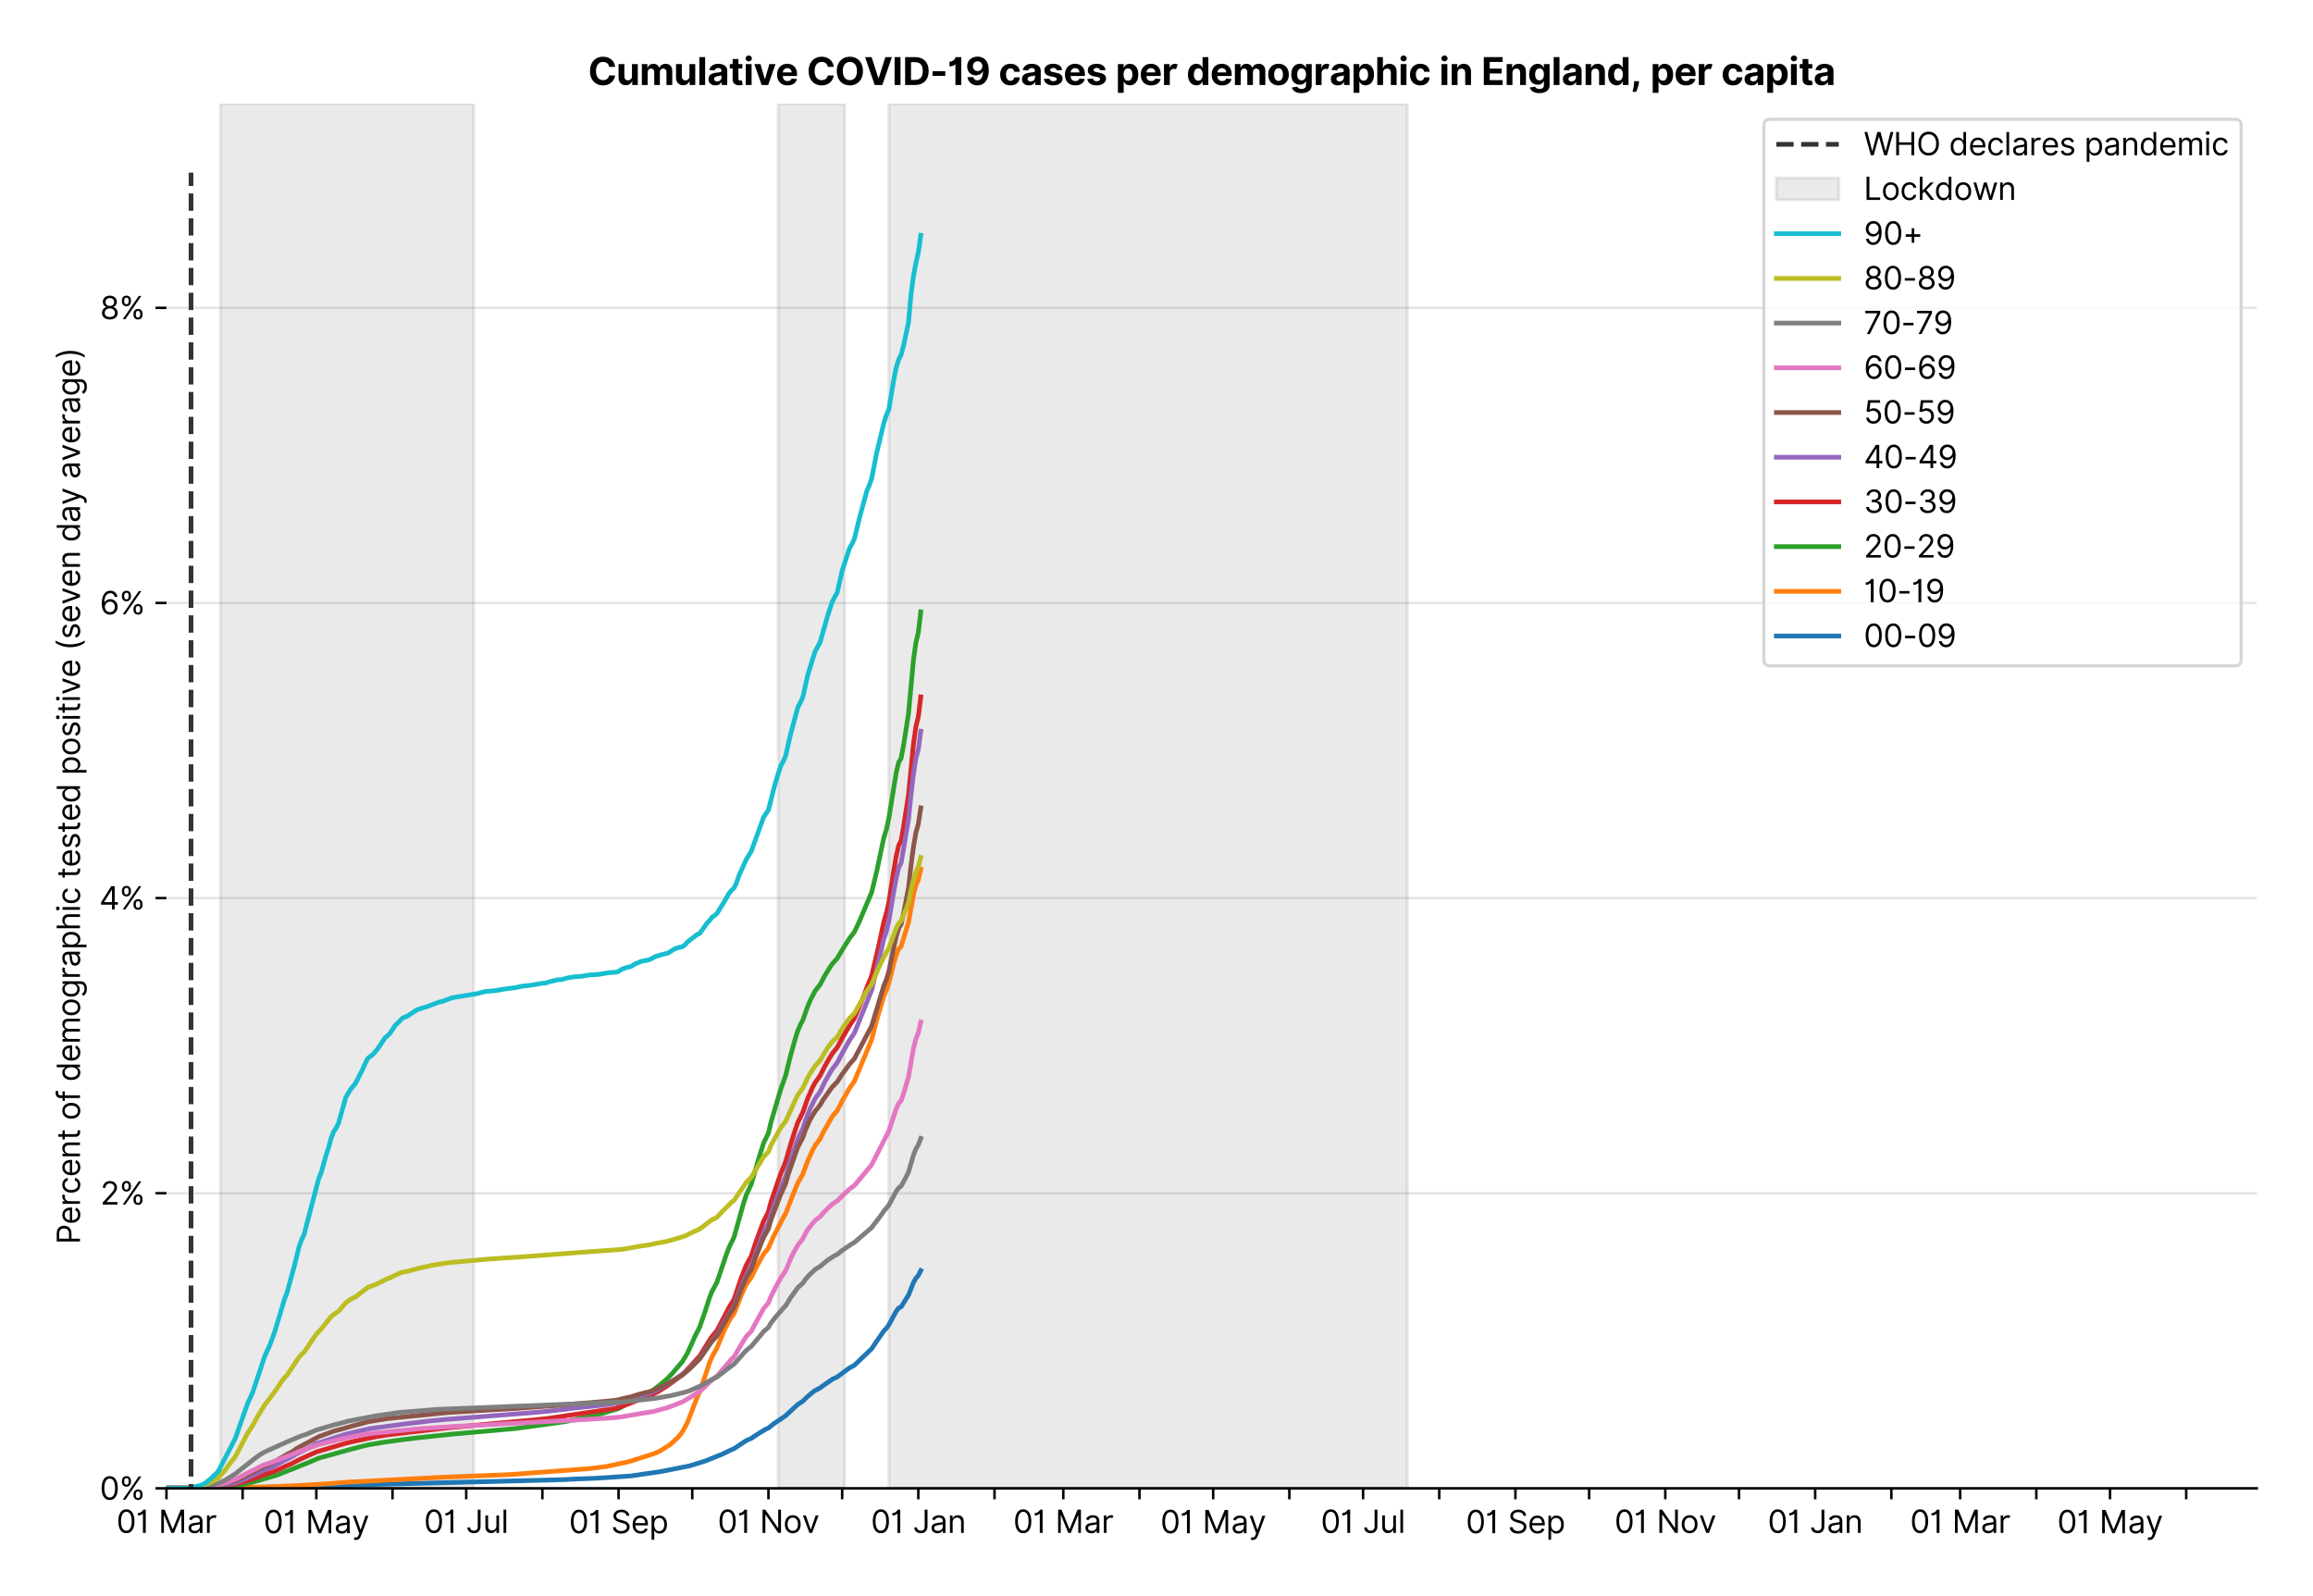 <?xml version="1.0" encoding="utf-8" standalone="no"?>
<!DOCTYPE svg PUBLIC "-//W3C//DTD SVG 1.1//EN"
  "http://www.w3.org/Graphics/SVG/1.1/DTD/svg11.dtd">
<svg xmlns:xlink="http://www.w3.org/1999/xlink" viewBox="0 0 740.919 511.234" xmlns="http://www.w3.org/2000/svg" version="1.1">
 <defs>
  <style type="text/css">*{stroke-linejoin: round; stroke-linecap: butt}</style>
 </defs>
 <g id="figure_1">
  <g id="patch_1">
   <path d="M -0 511.234 
L 740.919 511.234 
L 740.919 0 
L -0 0 
z
" style="fill: #ffffff"/>
  </g>
  <g id="axes_1">
   <g id="patch_2">
    <path d="M 53.319 476.745 
L 722.919 476.745 
L 722.919 33.225 
L 53.319 33.225 
z
" style="fill: #ffffff"/>
   </g>
   <g id="matplotlib.axis_1">
    <g id="xtick_1">
     <g id="line2d_1">
      <defs>
       <path id="mc940c5ed5d" d="M 0 0 
L 0 3.5 
" style="stroke: #000000; stroke-width: 0.8"/>
      </defs>
      <g>
       <use xlink:href="#mc940c5ed5d" x="53.319" y="476.745" style="stroke: #000000; stroke-width: 0.8"/>
      </g>
     </g>
     <g id="text_1">
      <!-- 01 Mar -->
      <g transform="translate(37.282 491.018)scale(0.1 -0.1)">
       <defs>
        <path id="Inter-Regular-30" d="M 2000 -64 
Q 1230 -64 806 561 
Q 382 1186 382 2327 
Q 382 3459 809 4088 
Q 1236 4718 2000 4718 
Q 2764 4718 3191 4088 
Q 3618 3459 3618 2327 
Q 3618 1186 3194 561 
Q 2771 -64 2000 -64 
z
M 2000 436 
Q 2509 436 2791 927 
Q 3073 1418 3073 2327 
Q 3073 3234 2789 3730 
Q 2505 4227 2000 4227 
Q 1496 4227 1211 3730 
Q 927 3234 927 2327 
Q 927 1418 1210 927 
Q 1493 436 2000 436 
z
" transform="scale(0.016)"/>
        <path id="Inter-Regular-31" d="M 1973 4655 
L 1973 0 
L 1409 0 
L 1409 3836 
L 1373 3836 
Q 1341 3773 1209 3692 
Q 1077 3611 868 3551 
Q 659 3491 391 3491 
L 391 3964 
Q 661 3964 859 4061 
Q 1057 4159 1190 4291 
Q 1323 4423 1392 4529 
Q 1461 4636 1473 4655 
L 1973 4655 
z
" transform="scale(0.016)"/>
        <path id="Inter-Regular-20" transform="scale(0.016)"/>
        <path id="Inter-Regular-4d" d="M 564 4655 
L 1236 4655 
L 2818 791 
L 2873 791 
L 4455 4655 
L 5127 4655 
L 5127 0 
L 4600 0 
L 4600 3536 
L 4555 3536 
L 3100 0 
L 2591 0 
L 1136 3536 
L 1091 3536 
L 1091 0 
L 564 0 
L 564 4655 
z
" transform="scale(0.016)"/>
        <path id="Inter-Regular-61" d="M 1518 -82 
Q 1186 -82 916 44 
Q 646 170 486 410 
Q 327 650 327 991 
Q 327 1291 445 1478 
Q 564 1666 761 1773 
Q 959 1880 1199 1933 
Q 1439 1986 1682 2018 
Q 2000 2059 2199 2080 
Q 2398 2102 2490 2154 
Q 2582 2207 2582 2336 
L 2582 2355 
Q 2582 2691 2399 2877 
Q 2216 3064 1846 3064 
Q 1461 3064 1243 2895 
Q 1025 2727 936 2536 
L 427 2718 
Q 564 3036 792 3214 
Q 1021 3393 1292 3464 
Q 1564 3536 1827 3536 
Q 1996 3536 2215 3496 
Q 2434 3457 2640 3334 
Q 2846 3211 2982 2963 
Q 3118 2716 3118 2300 
L 3118 0 
L 2582 0 
L 2582 473 
L 2555 473 
Q 2500 359 2373 229 
Q 2246 100 2034 9 
Q 1823 -82 1518 -82 
z
M 1600 400 
Q 1918 400 2137 525 
Q 2357 650 2469 847 
Q 2582 1045 2582 1264 
L 2582 1755 
Q 2548 1714 2433 1681 
Q 2318 1648 2169 1624 
Q 2021 1600 1881 1583 
Q 1741 1566 1655 1555 
Q 1446 1527 1265 1467 
Q 1084 1407 974 1287 
Q 864 1168 864 964 
Q 864 684 1072 542 
Q 1280 400 1600 400 
z
" transform="scale(0.016)"/>
        <path id="Inter-Regular-72" d="M 491 0 
L 491 3491 
L 1009 3491 
L 1009 2964 
L 1046 2964 
Q 1139 3223 1389 3384 
Q 1639 3545 1955 3545 
Q 2100 3545 2209 3511 
Q 2318 3477 2400 3418 
L 2218 2964 
Q 2161 2993 2085 3010 
Q 2009 3027 1909 3027 
Q 1527 3027 1277 2794 
Q 1027 2561 1027 2209 
L 1027 0 
L 491 0 
z
" transform="scale(0.016)"/>
       </defs>
       <use xlink:href="#Inter-Regular-30"/>
       <use xlink:href="#Inter-Regular-31" x="62.5"/>
       <use xlink:href="#Inter-Regular-20" x="106.676"/>
       <use xlink:href="#Inter-Regular-4d" x="134.801"/>
       <use xlink:href="#Inter-Regular-61" x="225.994"/>
       <use xlink:href="#Inter-Regular-72" x="282.386"/>
      </g>
     </g>
    </g>
    <g id="xtick_2">
     <g id="line2d_2">
      <g>
       <use xlink:href="#mc940c5ed5d" x="77.718" y="476.745" style="stroke: #000000; stroke-width: 0.8"/>
      </g>
     </g>
    </g>
    <g id="xtick_3">
     <g id="line2d_3">
      <g>
       <use xlink:href="#mc940c5ed5d" x="101.331" y="476.745" style="stroke: #000000; stroke-width: 0.8"/>
      </g>
     </g>
     <g id="text_2">
      <!-- 01 May -->
      <g transform="translate(84.428 491.117)scale(0.1 -0.1)">
       <defs>
        <path id="Inter-Regular-79" d="M 818 -1355 
Q 682 -1355 575 -1333 
Q 468 -1311 427 -1291 
L 564 -818 
Q 857 -893 1053 -814 
Q 1250 -736 1391 -345 
L 1509 -18 
L 218 3491 
L 800 3491 
L 1764 709 
L 1800 709 
L 2764 3491 
L 3346 3491 
L 1846 -564 
Q 1550 -1355 818 -1355 
z
" transform="scale(0.016)"/>
       </defs>
       <use xlink:href="#Inter-Regular-30"/>
       <use xlink:href="#Inter-Regular-31" x="62.5"/>
       <use xlink:href="#Inter-Regular-20" x="106.676"/>
       <use xlink:href="#Inter-Regular-4d" x="134.801"/>
       <use xlink:href="#Inter-Regular-61" x="225.994"/>
       <use xlink:href="#Inter-Regular-79" x="282.386"/>
      </g>
     </g>
    </g>
    <g id="xtick_4">
     <g id="line2d_4">
      <g>
       <use xlink:href="#mc940c5ed5d" x="125.731" y="476.745" style="stroke: #000000; stroke-width: 0.8"/>
      </g>
     </g>
    </g>
    <g id="xtick_5">
     <g id="line2d_5">
      <g>
       <use xlink:href="#mc940c5ed5d" x="149.343" y="476.745" style="stroke: #000000; stroke-width: 0.8"/>
      </g>
     </g>
     <g id="text_3">
      <!-- 01 Jul -->
      <g transform="translate(135.799 491.018)scale(0.1 -0.1)">
       <defs>
        <path id="Inter-Regular-4a" d="M 2346 4655 
L 2909 4655 
L 2909 1327 
Q 2909 657 2549 296 
Q 2189 -64 1582 -64 
Q 1200 -64 902 76 
Q 605 216 434 475 
Q 264 734 264 1091 
L 818 1091 
Q 818 795 1034 615 
Q 1250 436 1582 436 
Q 1948 436 2147 664 
Q 2346 893 2346 1327 
L 2346 4655 
z
" transform="scale(0.016)"/>
        <path id="Inter-Regular-75" d="M 2691 1427 
L 2691 3491 
L 3227 3491 
L 3227 0 
L 2691 0 
L 2691 591 
L 2655 591 
Q 2532 325 2273 140 
Q 2014 -45 1618 -45 
Q 1127 -45 809 280 
Q 491 605 491 1273 
L 491 3491 
L 1027 3491 
L 1027 1309 
Q 1027 927 1242 700 
Q 1457 473 1791 473 
Q 1991 473 2199 575 
Q 2407 677 2549 888 
Q 2691 1100 2691 1427 
z
" transform="scale(0.016)"/>
        <path id="Inter-Regular-6c" d="M 1027 4655 
L 1027 0 
L 491 0 
L 491 4655 
L 1027 4655 
z
" transform="scale(0.016)"/>
       </defs>
       <use xlink:href="#Inter-Regular-30"/>
       <use xlink:href="#Inter-Regular-31" x="62.5"/>
       <use xlink:href="#Inter-Regular-20" x="106.676"/>
       <use xlink:href="#Inter-Regular-4a" x="134.801"/>
       <use xlink:href="#Inter-Regular-75" x="189.063"/>
       <use xlink:href="#Inter-Regular-6c" x="247.159"/>
      </g>
     </g>
    </g>
    <g id="xtick_6">
     <g id="line2d_6">
      <g>
       <use xlink:href="#mc940c5ed5d" x="173.743" y="476.745" style="stroke: #000000; stroke-width: 0.8"/>
      </g>
     </g>
    </g>
    <g id="xtick_7">
     <g id="line2d_7">
      <g>
       <use xlink:href="#mc940c5ed5d" x="198.143" y="476.745" style="stroke: #000000; stroke-width: 0.8"/>
      </g>
     </g>
     <g id="text_4">
      <!-- 01 Sep -->
      <g transform="translate(182.255 491.117)scale(0.1 -0.1)">
       <defs>
        <path id="Inter-Regular-53" d="M 3109 3491 
Q 3068 3836 2777 4027 
Q 2486 4218 2064 4218 
Q 1600 4218 1318 3999 
Q 1036 3780 1036 3445 
Q 1036 3195 1189 3042 
Q 1343 2889 1553 2803 
Q 1764 2718 1936 2673 
L 2409 2545 
Q 2591 2498 2815 2414 
Q 3039 2330 3244 2185 
Q 3450 2041 3584 1816 
Q 3718 1591 3718 1264 
Q 3718 886 3521 581 
Q 3325 277 2949 97 
Q 2573 -82 2036 -82 
Q 1286 -82 845 272 
Q 405 627 364 1200 
L 946 1200 
Q 968 936 1124 764 
Q 1280 593 1519 510 
Q 1759 427 2036 427 
Q 2359 427 2616 533 
Q 2873 639 3023 828 
Q 3173 1018 3173 1273 
Q 3173 1505 3043 1650 
Q 2914 1795 2702 1886 
Q 2491 1977 2246 2045 
L 1673 2209 
Q 1127 2366 809 2657 
Q 491 2948 491 3418 
Q 491 3809 703 4101 
Q 916 4393 1276 4555 
Q 1636 4718 2082 4718 
Q 2532 4718 2882 4558 
Q 3232 4398 3437 4120 
Q 3643 3843 3655 3491 
L 3109 3491 
z
" transform="scale(0.016)"/>
        <path id="Inter-Regular-65" d="M 1955 -73 
Q 1450 -73 1085 151 
Q 721 375 524 778 
Q 327 1182 327 1718 
Q 327 2255 524 2665 
Q 721 3075 1074 3305 
Q 1427 3536 1900 3536 
Q 2173 3536 2439 3445 
Q 2705 3355 2923 3151 
Q 3141 2948 3270 2614 
Q 3400 2280 3400 1791 
L 3400 1564 
L 866 1564 
Q 884 1005 1183 707 
Q 1482 409 1955 409 
Q 2271 409 2498 545 
Q 2725 682 2827 955 
L 3346 809 
Q 3223 414 2854 170 
Q 2486 -73 1955 -73 
z
M 866 2027 
L 2855 2027 
Q 2855 2470 2595 2762 
Q 2336 3055 1900 3055 
Q 1593 3055 1368 2911 
Q 1143 2768 1013 2533 
Q 884 2298 866 2027 
z
" transform="scale(0.016)"/>
        <path id="Inter-Regular-70" d="M 491 -1309 
L 491 3491 
L 1009 3491 
L 1009 2936 
L 1073 2936 
Q 1132 3027 1237 3169 
Q 1343 3311 1542 3423 
Q 1741 3536 2082 3536 
Q 2523 3536 2859 3315 
Q 3196 3095 3384 2690 
Q 3573 2286 3573 1736 
Q 3573 1182 3384 776 
Q 3196 370 2861 148 
Q 2527 -73 2091 -73 
Q 1755 -73 1552 39 
Q 1350 152 1241 296 
Q 1132 441 1073 536 
L 1027 536 
L 1027 -1309 
L 491 -1309 
z
M 1018 1745 
Q 1018 1152 1276 780 
Q 1534 409 2018 409 
Q 2355 409 2581 587 
Q 2807 766 2921 1069 
Q 3036 1373 3036 1745 
Q 3036 2114 2923 2410 
Q 2811 2707 2585 2881 
Q 2359 3055 2018 3055 
Q 1527 3055 1272 2693 
Q 1018 2332 1018 1745 
z
" transform="scale(0.016)"/>
       </defs>
       <use xlink:href="#Inter-Regular-30"/>
       <use xlink:href="#Inter-Regular-31" x="62.5"/>
       <use xlink:href="#Inter-Regular-20" x="106.676"/>
       <use xlink:href="#Inter-Regular-53" x="134.801"/>
       <use xlink:href="#Inter-Regular-65" x="198.58"/>
       <use xlink:href="#Inter-Regular-70" x="256.818"/>
      </g>
     </g>
    </g>
    <g id="xtick_8">
     <g id="line2d_8">
      <g>
       <use xlink:href="#mc940c5ed5d" x="221.755" y="476.745" style="stroke: #000000; stroke-width: 0.8"/>
      </g>
     </g>
    </g>
    <g id="xtick_9">
     <g id="line2d_9">
      <g>
       <use xlink:href="#mc940c5ed5d" x="246.155" y="476.745" style="stroke: #000000; stroke-width: 0.8"/>
      </g>
     </g>
     <g id="text_5">
      <!-- 01 Nov -->
      <g transform="translate(229.884 491.018)scale(0.1 -0.1)">
       <defs>
        <path id="Inter-Regular-4e" d="M 4255 4655 
L 4255 0 
L 3709 0 
L 1173 3655 
L 1127 3655 
L 1127 0 
L 564 0 
L 564 4655 
L 1109 4655 
L 3655 991 
L 3700 991 
L 3700 4655 
L 4255 4655 
z
" transform="scale(0.016)"/>
        <path id="Inter-Regular-6f" d="M 1909 -73 
Q 1436 -73 1080 152 
Q 725 377 526 781 
Q 327 1186 327 1727 
Q 327 2273 526 2679 
Q 725 3086 1080 3311 
Q 1436 3536 1909 3536 
Q 2382 3536 2737 3311 
Q 3093 3086 3292 2679 
Q 3491 2273 3491 1727 
Q 3491 1186 3292 781 
Q 3093 377 2737 152 
Q 2382 -73 1909 -73 
z
M 1909 409 
Q 2268 409 2500 593 
Q 2732 777 2843 1077 
Q 2955 1377 2955 1727 
Q 2955 2077 2843 2379 
Q 2732 2682 2500 2868 
Q 2268 3055 1909 3055 
Q 1550 3055 1318 2868 
Q 1086 2682 975 2379 
Q 864 2077 864 1727 
Q 864 1377 975 1077 
Q 1086 777 1318 593 
Q 1550 409 1909 409 
z
" transform="scale(0.016)"/>
        <path id="Inter-Regular-76" d="M 3346 3491 
L 2055 0 
L 1509 0 
L 218 3491 
L 800 3491 
L 1764 709 
L 1800 709 
L 2764 3491 
L 3346 3491 
z
" transform="scale(0.016)"/>
       </defs>
       <use xlink:href="#Inter-Regular-30"/>
       <use xlink:href="#Inter-Regular-31" x="62.5"/>
       <use xlink:href="#Inter-Regular-20" x="106.676"/>
       <use xlink:href="#Inter-Regular-4e" x="134.801"/>
       <use xlink:href="#Inter-Regular-6f" x="210.085"/>
       <use xlink:href="#Inter-Regular-76" x="269.744"/>
      </g>
     </g>
    </g>
    <g id="xtick_10">
     <g id="line2d_10">
      <g>
       <use xlink:href="#mc940c5ed5d" x="269.767" y="476.745" style="stroke: #000000; stroke-width: 0.8"/>
      </g>
     </g>
    </g>
    <g id="xtick_11">
     <g id="line2d_11">
      <g>
       <use xlink:href="#mc940c5ed5d" x="294.167" y="476.745" style="stroke: #000000; stroke-width: 0.8"/>
      </g>
     </g>
     <g id="text_6">
      <!-- 01 Jan -->
      <g transform="translate(278.968 491.018)scale(0.1 -0.1)">
       <defs>
        <path id="Inter-Regular-6e" d="M 1027 2100 
L 1027 0 
L 491 0 
L 491 3491 
L 1009 3491 
L 1009 2945 
L 1055 2945 
Q 1177 3211 1427 3373 
Q 1677 3536 2073 3536 
Q 2602 3536 2928 3211 
Q 3255 2886 3255 2218 
L 3255 0 
L 2718 0 
L 2718 2182 
Q 2718 2593 2504 2824 
Q 2291 3055 1918 3055 
Q 1534 3055 1280 2806 
Q 1027 2557 1027 2100 
z
" transform="scale(0.016)"/>
       </defs>
       <use xlink:href="#Inter-Regular-30"/>
       <use xlink:href="#Inter-Regular-31" x="62.5"/>
       <use xlink:href="#Inter-Regular-20" x="106.676"/>
       <use xlink:href="#Inter-Regular-4a" x="134.801"/>
       <use xlink:href="#Inter-Regular-61" x="189.063"/>
       <use xlink:href="#Inter-Regular-6e" x="245.455"/>
      </g>
     </g>
    </g>
    <g id="xtick_12">
     <g id="line2d_12">
      <g>
       <use xlink:href="#mc940c5ed5d" x="318.567" y="476.745" style="stroke: #000000; stroke-width: 0.8"/>
      </g>
     </g>
    </g>
    <g id="xtick_13">
     <g id="line2d_13">
      <g>
       <use xlink:href="#mc940c5ed5d" x="340.605" y="476.745" style="stroke: #000000; stroke-width: 0.8"/>
      </g>
     </g>
     <g id="text_7">
      <!-- 01 Mar -->
      <g transform="translate(324.568 491.018)scale(0.1 -0.1)">
       <use xlink:href="#Inter-Regular-30"/>
       <use xlink:href="#Inter-Regular-31" x="62.5"/>
       <use xlink:href="#Inter-Regular-20" x="106.676"/>
       <use xlink:href="#Inter-Regular-4d" x="134.801"/>
       <use xlink:href="#Inter-Regular-61" x="225.994"/>
       <use xlink:href="#Inter-Regular-72" x="282.386"/>
      </g>
     </g>
    </g>
    <g id="xtick_14">
     <g id="line2d_14">
      <g>
       <use xlink:href="#mc940c5ed5d" x="365.005" y="476.745" style="stroke: #000000; stroke-width: 0.8"/>
      </g>
     </g>
    </g>
    <g id="xtick_15">
     <g id="line2d_15">
      <g>
       <use xlink:href="#mc940c5ed5d" x="388.617" y="476.745" style="stroke: #000000; stroke-width: 0.8"/>
      </g>
     </g>
     <g id="text_8">
      <!-- 01 May -->
      <g transform="translate(371.714 491.117)scale(0.1 -0.1)">
       <use xlink:href="#Inter-Regular-30"/>
       <use xlink:href="#Inter-Regular-31" x="62.5"/>
       <use xlink:href="#Inter-Regular-20" x="106.676"/>
       <use xlink:href="#Inter-Regular-4d" x="134.801"/>
       <use xlink:href="#Inter-Regular-61" x="225.994"/>
       <use xlink:href="#Inter-Regular-79" x="282.386"/>
      </g>
     </g>
    </g>
    <g id="xtick_16">
     <g id="line2d_16">
      <g>
       <use xlink:href="#mc940c5ed5d" x="413.017" y="476.745" style="stroke: #000000; stroke-width: 0.8"/>
      </g>
     </g>
    </g>
    <g id="xtick_17">
     <g id="line2d_17">
      <g>
       <use xlink:href="#mc940c5ed5d" x="436.63" y="476.745" style="stroke: #000000; stroke-width: 0.8"/>
      </g>
     </g>
     <g id="text_9">
      <!-- 01 Jul -->
      <g transform="translate(423.086 491.018)scale(0.1 -0.1)">
       <use xlink:href="#Inter-Regular-30"/>
       <use xlink:href="#Inter-Regular-31" x="62.5"/>
       <use xlink:href="#Inter-Regular-20" x="106.676"/>
       <use xlink:href="#Inter-Regular-4a" x="134.801"/>
       <use xlink:href="#Inter-Regular-75" x="189.063"/>
       <use xlink:href="#Inter-Regular-6c" x="247.159"/>
      </g>
     </g>
    </g>
    <g id="xtick_18">
     <g id="line2d_18">
      <g>
       <use xlink:href="#mc940c5ed5d" x="461.029" y="476.745" style="stroke: #000000; stroke-width: 0.8"/>
      </g>
     </g>
    </g>
    <g id="xtick_19">
     <g id="line2d_19">
      <g>
       <use xlink:href="#mc940c5ed5d" x="485.429" y="476.745" style="stroke: #000000; stroke-width: 0.8"/>
      </g>
     </g>
     <g id="text_10">
      <!-- 01 Sep -->
      <g transform="translate(469.541 491.117)scale(0.1 -0.1)">
       <use xlink:href="#Inter-Regular-30"/>
       <use xlink:href="#Inter-Regular-31" x="62.5"/>
       <use xlink:href="#Inter-Regular-20" x="106.676"/>
       <use xlink:href="#Inter-Regular-53" x="134.801"/>
       <use xlink:href="#Inter-Regular-65" x="198.58"/>
       <use xlink:href="#Inter-Regular-70" x="256.818"/>
      </g>
     </g>
    </g>
    <g id="xtick_20">
     <g id="line2d_20">
      <g>
       <use xlink:href="#mc940c5ed5d" x="509.041" y="476.745" style="stroke: #000000; stroke-width: 0.8"/>
      </g>
     </g>
    </g>
    <g id="xtick_21">
     <g id="line2d_21">
      <g>
       <use xlink:href="#mc940c5ed5d" x="533.441" y="476.745" style="stroke: #000000; stroke-width: 0.8"/>
      </g>
     </g>
     <g id="text_11">
      <!-- 01 Nov -->
      <g transform="translate(517.17 491.018)scale(0.1 -0.1)">
       <use xlink:href="#Inter-Regular-30"/>
       <use xlink:href="#Inter-Regular-31" x="62.5"/>
       <use xlink:href="#Inter-Regular-20" x="106.676"/>
       <use xlink:href="#Inter-Regular-4e" x="134.801"/>
       <use xlink:href="#Inter-Regular-6f" x="210.085"/>
       <use xlink:href="#Inter-Regular-76" x="269.744"/>
      </g>
     </g>
    </g>
    <g id="xtick_22">
     <g id="line2d_22">
      <g>
       <use xlink:href="#mc940c5ed5d" x="557.054" y="476.745" style="stroke: #000000; stroke-width: 0.8"/>
      </g>
     </g>
    </g>
    <g id="xtick_23">
     <g id="line2d_23">
      <g>
       <use xlink:href="#mc940c5ed5d" x="581.453" y="476.745" style="stroke: #000000; stroke-width: 0.8"/>
      </g>
     </g>
     <g id="text_12">
      <!-- 01 Jan -->
      <g transform="translate(566.254 491.018)scale(0.1 -0.1)">
       <use xlink:href="#Inter-Regular-30"/>
       <use xlink:href="#Inter-Regular-31" x="62.5"/>
       <use xlink:href="#Inter-Regular-20" x="106.676"/>
       <use xlink:href="#Inter-Regular-4a" x="134.801"/>
       <use xlink:href="#Inter-Regular-61" x="189.063"/>
       <use xlink:href="#Inter-Regular-6e" x="245.455"/>
      </g>
     </g>
    </g>
    <g id="xtick_24">
     <g id="line2d_24">
      <g>
       <use xlink:href="#mc940c5ed5d" x="605.853" y="476.745" style="stroke: #000000; stroke-width: 0.8"/>
      </g>
     </g>
    </g>
    <g id="xtick_25">
     <g id="line2d_25">
      <g>
       <use xlink:href="#mc940c5ed5d" x="627.891" y="476.745" style="stroke: #000000; stroke-width: 0.8"/>
      </g>
     </g>
     <g id="text_13">
      <!-- 01 Mar -->
      <g transform="translate(611.855 491.018)scale(0.1 -0.1)">
       <use xlink:href="#Inter-Regular-30"/>
       <use xlink:href="#Inter-Regular-31" x="62.5"/>
       <use xlink:href="#Inter-Regular-20" x="106.676"/>
       <use xlink:href="#Inter-Regular-4d" x="134.801"/>
       <use xlink:href="#Inter-Regular-61" x="225.994"/>
       <use xlink:href="#Inter-Regular-72" x="282.386"/>
      </g>
     </g>
    </g>
    <g id="xtick_26">
     <g id="line2d_26">
      <g>
       <use xlink:href="#mc940c5ed5d" x="652.291" y="476.745" style="stroke: #000000; stroke-width: 0.8"/>
      </g>
     </g>
    </g>
    <g id="xtick_27">
     <g id="line2d_27">
      <g>
       <use xlink:href="#mc940c5ed5d" x="675.904" y="476.745" style="stroke: #000000; stroke-width: 0.8"/>
      </g>
     </g>
     <g id="text_14">
      <!-- 01 May -->
      <g transform="translate(659 491.117)scale(0.1 -0.1)">
       <use xlink:href="#Inter-Regular-30"/>
       <use xlink:href="#Inter-Regular-31" x="62.5"/>
       <use xlink:href="#Inter-Regular-20" x="106.676"/>
       <use xlink:href="#Inter-Regular-4d" x="134.801"/>
       <use xlink:href="#Inter-Regular-61" x="225.994"/>
       <use xlink:href="#Inter-Regular-79" x="282.386"/>
      </g>
     </g>
    </g>
    <g id="xtick_28">
     <g id="line2d_28">
      <g>
       <use xlink:href="#mc940c5ed5d" x="700.303" y="476.745" style="stroke: #000000; stroke-width: 0.8"/>
      </g>
     </g>
    </g>
   </g>
   <g id="matplotlib.axis_2">
    <g id="ytick_1">
     <g id="line2d_29">
      <path d="M 53.319 476.745 
L 722.919 476.745 
" clip-path="url(#pead3d1f478)" style="fill: none; stroke: #e5e5e5; stroke-width: 0.8; stroke-linecap: square"/>
     </g>
     <g id="line2d_30">
      <defs>
       <path id="m80b6fb62ad" d="M 0 0 
L -3.5 0 
" style="stroke: #000000; stroke-width: 0.8"/>
      </defs>
      <g>
       <use xlink:href="#m80b6fb62ad" x="53.319" y="476.745" style="stroke: #000000; stroke-width: 0.8"/>
      </g>
     </g>
     <g id="text_15">
      <!-- 0% -->
      <g transform="translate(31.944 480.382)scale(0.1 -0.1)">
       <defs>
        <path id="Inter-Regular-25" d="M 2855 873 
L 2855 1118 
Q 2855 1373 2960 1585 
Q 3066 1798 3269 1926 
Q 3473 2055 3764 2055 
Q 4059 2055 4259 1926 
Q 4459 1798 4561 1585 
Q 4664 1373 4664 1118 
L 4664 873 
Q 4664 618 4560 405 
Q 4457 193 4256 64 
Q 4055 -64 3764 -64 
Q 3468 -64 3266 64 
Q 3064 193 2959 405 
Q 2855 618 2855 873 
z
M 536 3536 
L 536 3782 
Q 536 4036 642 4248 
Q 748 4461 951 4589 
Q 1155 4718 1446 4718 
Q 1741 4718 1941 4589 
Q 2141 4461 2243 4248 
Q 2346 4036 2346 3782 
L 2346 3536 
Q 2346 3282 2242 3069 
Q 2139 2857 1937 2728 
Q 1736 2600 1446 2600 
Q 1150 2600 948 2728 
Q 746 2857 641 3069 
Q 536 3282 536 3536 
z
M 709 0 
L 3909 4655 
L 4427 4655 
L 1227 0 
L 709 0 
z
M 3318 1118 
L 3318 873 
Q 3318 661 3418 494 
Q 3518 327 3764 327 
Q 4002 327 4101 494 
Q 4200 661 4200 873 
L 4200 1118 
Q 4200 1330 4104 1497 
Q 4009 1664 3764 1664 
Q 3525 1664 3421 1497 
Q 3318 1330 3318 1118 
z
M 1000 3782 
L 1000 3536 
Q 1000 3325 1100 3158 
Q 1200 2991 1446 2991 
Q 1684 2991 1783 3158 
Q 1882 3325 1882 3536 
L 1882 3782 
Q 1882 3993 1786 4160 
Q 1691 4327 1446 4327 
Q 1207 4327 1103 4160 
Q 1000 3993 1000 3782 
z
" transform="scale(0.016)"/>
       </defs>
       <use xlink:href="#Inter-Regular-30"/>
       <use xlink:href="#Inter-Regular-25" x="62.5"/>
      </g>
     </g>
    </g>
    <g id="ytick_2">
     <g id="line2d_31">
      <path d="M 53.319 382.211 
L 722.919 382.211 
" clip-path="url(#pead3d1f478)" style="fill: none; stroke: #e5e5e5; stroke-width: 0.8; stroke-linecap: square"/>
     </g>
     <g id="line2d_32">
      <g>
       <use xlink:href="#m80b6fb62ad" x="53.319" y="382.211" style="stroke: #000000; stroke-width: 0.8"/>
      </g>
     </g>
     <g id="text_16">
      <!-- 2% -->
      <g transform="translate(32.142 385.848)scale(0.1 -0.1)">
       <defs>
        <path id="Inter-Regular-32" d="M 482 0 
L 482 409 
L 2018 2091 
Q 2289 2386 2464 2605 
Q 2639 2825 2724 3019 
Q 2809 3214 2809 3427 
Q 2809 3795 2553 4011 
Q 2298 4227 1918 4227 
Q 1514 4227 1275 3985 
Q 1036 3743 1036 3345 
L 500 3345 
Q 500 3755 688 4064 
Q 877 4373 1203 4545 
Q 1530 4718 1936 4718 
Q 2346 4718 2661 4545 
Q 2977 4373 3156 4079 
Q 3336 3786 3336 3427 
Q 3336 3170 3244 2926 
Q 3152 2682 2926 2383 
Q 2700 2084 2300 1655 
L 1255 536 
L 1255 500 
L 3418 500 
L 3418 0 
L 482 0 
z
" transform="scale(0.016)"/>
       </defs>
       <use xlink:href="#Inter-Regular-32"/>
       <use xlink:href="#Inter-Regular-25" x="60.511"/>
      </g>
     </g>
    </g>
    <g id="ytick_3">
     <g id="line2d_33">
      <path d="M 53.319 287.677 
L 722.919 287.677 
" clip-path="url(#pead3d1f478)" style="fill: none; stroke: #e5e5e5; stroke-width: 0.8; stroke-linecap: square"/>
     </g>
     <g id="line2d_34">
      <g>
       <use xlink:href="#m80b6fb62ad" x="53.319" y="287.677" style="stroke: #000000; stroke-width: 0.8"/>
      </g>
     </g>
     <g id="text_17">
      <!-- 4% -->
      <g transform="translate(31.773 291.313)scale(0.1 -0.1)">
       <defs>
        <path id="Inter-Regular-34" d="M 373 955 
L 373 1418 
L 2418 4655 
L 3100 4655 
L 3100 1455 
L 3736 1455 
L 3736 955 
L 3100 955 
L 3100 0 
L 2564 0 
L 2564 955 
L 373 955 
z
M 2564 1455 
L 2564 3936 
L 2527 3936 
L 982 1491 
L 982 1455 
L 2564 1455 
z
" transform="scale(0.016)"/>
       </defs>
       <use xlink:href="#Inter-Regular-34"/>
       <use xlink:href="#Inter-Regular-25" x="64.205"/>
      </g>
     </g>
    </g>
    <g id="ytick_4">
     <g id="line2d_35">
      <path d="M 53.319 193.142 
L 722.919 193.142 
" clip-path="url(#pead3d1f478)" style="fill: none; stroke: #e5e5e5; stroke-width: 0.8; stroke-linecap: square"/>
     </g>
     <g id="line2d_36">
      <g>
       <use xlink:href="#m80b6fb62ad" x="53.319" y="193.142" style="stroke: #000000; stroke-width: 0.8"/>
      </g>
     </g>
     <g id="text_18">
      <!-- 6% -->
      <g transform="translate(31.958 196.779)scale(0.1 -0.1)">
       <defs>
        <path id="Inter-Regular-36" d="M 2027 -64 
Q 1741 -59 1454 45 
Q 1168 150 932 399 
Q 696 648 552 1074 
Q 409 1500 409 2145 
Q 409 3386 861 4056 
Q 1314 4727 2100 4727 
Q 2686 4727 3073 4384 
Q 3461 4041 3546 3491 
L 2991 3491 
Q 2914 3811 2691 4019 
Q 2468 4227 2100 4227 
Q 1559 4227 1249 3755 
Q 939 3284 936 2427 
L 973 2427 
Q 1164 2716 1461 2880 
Q 1759 3045 2118 3045 
Q 2518 3045 2850 2846 
Q 3182 2648 3382 2299 
Q 3582 1950 3582 1500 
Q 3582 1068 3389 710 
Q 3196 352 2847 142 
Q 2498 -68 2027 -64 
z
M 2027 436 
Q 2314 436 2542 579 
Q 2771 723 2903 964 
Q 3036 1205 3036 1500 
Q 3036 1789 2908 2026 
Q 2780 2264 2556 2404 
Q 2332 2545 2046 2545 
Q 1757 2545 1525 2397 
Q 1293 2250 1157 2010 
Q 1021 1770 1018 1491 
Q 1018 1214 1149 973 
Q 1280 732 1508 584 
Q 1736 436 2027 436 
z
" transform="scale(0.016)"/>
       </defs>
       <use xlink:href="#Inter-Regular-36"/>
       <use xlink:href="#Inter-Regular-25" x="62.358"/>
      </g>
     </g>
    </g>
    <g id="ytick_5">
     <g id="line2d_37">
      <path d="M 53.319 98.608 
L 722.919 98.608 
" clip-path="url(#pead3d1f478)" style="fill: none; stroke: #e5e5e5; stroke-width: 0.8; stroke-linecap: square"/>
     </g>
     <g id="line2d_38">
      <g>
       <use xlink:href="#m80b6fb62ad" x="53.319" y="98.608" style="stroke: #000000; stroke-width: 0.8"/>
      </g>
     </g>
     <g id="text_19">
      <!-- 8% -->
      <g transform="translate(32.028 102.245)scale(0.1 -0.1)">
       <defs>
        <path id="Inter-Regular-38" d="M 1973 -64 
Q 1505 -64 1147 103 
Q 789 270 589 564 
Q 389 859 391 1236 
Q 389 1532 507 1783 
Q 625 2034 830 2203 
Q 1036 2373 1291 2418 
L 1291 2445 
Q 957 2532 759 2821 
Q 561 3111 564 3482 
Q 561 3836 743 4115 
Q 925 4395 1244 4556 
Q 1564 4718 1973 4718 
Q 2377 4718 2695 4556 
Q 3014 4395 3197 4115 
Q 3380 3836 3382 3482 
Q 3380 3111 3181 2821 
Q 2982 2532 2655 2445 
L 2655 2418 
Q 2907 2373 3109 2203 
Q 3311 2034 3431 1783 
Q 3552 1532 3555 1236 
Q 3552 859 3351 564 
Q 3150 270 2794 103 
Q 2439 -64 1973 -64 
z
M 1973 436 
Q 2446 436 2722 662 
Q 2998 889 3000 1264 
Q 2998 1527 2864 1729 
Q 2730 1932 2499 2048 
Q 2268 2164 1973 2164 
Q 1675 2164 1442 2048 
Q 1209 1932 1076 1729 
Q 943 1527 946 1264 
Q 943 889 1218 662 
Q 1493 436 1973 436 
z
M 1973 2645 
Q 2348 2645 2591 2864 
Q 2834 3084 2836 3445 
Q 2834 3800 2596 4013 
Q 2359 4227 1973 4227 
Q 1582 4227 1344 4013 
Q 1107 3800 1109 3445 
Q 1107 3084 1349 2864 
Q 1591 2645 1973 2645 
z
" transform="scale(0.016)"/>
       </defs>
       <use xlink:href="#Inter-Regular-38"/>
       <use xlink:href="#Inter-Regular-25" x="61.648"/>
      </g>
     </g>
    </g>
    <g id="text_20">
     <!-- Percent of demographic tested positive (seven day average) -->
     <g transform="translate(25.614 398.573)rotate(-90)scale(0.1 -0.1)">
      <defs>
       <path id="Inter-Regular-50" d="M 564 0 
L 564 4655 
L 2136 4655 
Q 2684 4655 3033 4458 
Q 3382 4261 3550 3927 
Q 3718 3593 3718 3182 
Q 3718 2770 3551 2434 
Q 3384 2098 3036 1899 
Q 2689 1700 2146 1700 
L 1127 1700 
L 1127 0 
L 564 0 
z
M 1127 2200 
L 2127 2200 
Q 2689 2200 2926 2482 
Q 3164 2764 3164 3182 
Q 3164 3602 2925 3878 
Q 2686 4155 2118 4155 
L 1127 4155 
L 1127 2200 
z
" transform="scale(0.016)"/>
       <path id="Inter-Regular-63" d="M 1909 -73 
Q 1418 -73 1063 159 
Q 709 391 518 798 
Q 327 1205 327 1727 
Q 327 2259 524 2667 
Q 721 3075 1074 3305 
Q 1427 3536 1900 3536 
Q 2268 3536 2563 3400 
Q 2859 3264 3047 3018 
Q 3236 2773 3282 2445 
L 2746 2445 
Q 2684 2684 2474 2869 
Q 2264 3055 1909 3055 
Q 1439 3055 1151 2697 
Q 864 2339 864 1745 
Q 864 1139 1148 774 
Q 1432 409 1909 409 
Q 2223 409 2447 570 
Q 2671 732 2746 1018 
L 3282 1018 
Q 3236 709 3058 462 
Q 2880 216 2588 71 
Q 2296 -73 1909 -73 
z
" transform="scale(0.016)"/>
       <path id="Inter-Regular-74" d="M 2009 3491 
L 2009 3036 
L 1264 3036 
L 1264 1000 
Q 1264 773 1331 660 
Q 1398 548 1503 510 
Q 1609 473 1727 473 
Q 1816 473 1873 483 
Q 1930 493 1964 500 
L 2073 18 
Q 2018 -2 1920 -23 
Q 1823 -45 1673 -45 
Q 1446 -45 1228 52 
Q 1011 150 869 350 
Q 727 550 727 855 
L 727 3036 
L 200 3036 
L 200 3491 
L 727 3491 
L 727 4327 
L 1264 4327 
L 1264 3491 
L 2009 3491 
z
" transform="scale(0.016)"/>
       <path id="Inter-Regular-66" d="M 2046 3491 
L 2046 3036 
L 1264 3036 
L 1264 0 
L 727 0 
L 727 3036 
L 164 3036 
L 164 3491 
L 727 3491 
L 727 3973 
Q 727 4273 868 4473 
Q 1009 4673 1234 4773 
Q 1459 4873 1709 4873 
Q 1907 4873 2032 4841 
Q 2157 4809 2218 4782 
L 2064 4318 
Q 2023 4332 1951 4352 
Q 1880 4373 1764 4373 
Q 1498 4373 1381 4239 
Q 1264 4105 1264 3845 
L 1264 3491 
L 2046 3491 
z
" transform="scale(0.016)"/>
       <path id="Inter-Regular-64" d="M 1809 -73 
Q 1373 -73 1039 148 
Q 705 370 516 776 
Q 327 1182 327 1736 
Q 327 2286 516 2690 
Q 705 3095 1041 3315 
Q 1377 3536 1818 3536 
Q 2159 3536 2358 3423 
Q 2557 3311 2662 3169 
Q 2768 3027 2827 2936 
L 2873 2936 
L 2873 4655 
L 3409 4655 
L 3409 0 
L 2891 0 
L 2891 536 
L 2827 536 
Q 2768 441 2659 296 
Q 2550 152 2348 39 
Q 2146 -73 1809 -73 
z
M 1882 409 
Q 2366 409 2624 780 
Q 2882 1152 2882 1745 
Q 2882 2332 2627 2693 
Q 2373 3055 1882 3055 
Q 1541 3055 1315 2881 
Q 1089 2707 976 2410 
Q 864 2114 864 1745 
Q 864 1373 978 1069 
Q 1093 766 1319 587 
Q 1546 409 1882 409 
z
" transform="scale(0.016)"/>
       <path id="Inter-Regular-6d" d="M 491 0 
L 491 3491 
L 1009 3491 
L 1009 2945 
L 1055 2945 
Q 1164 3225 1407 3380 
Q 1650 3536 1991 3536 
Q 2336 3536 2567 3380 
Q 2798 3225 2927 2945 
L 2964 2945 
Q 3098 3216 3366 3376 
Q 3634 3536 4009 3536 
Q 4477 3536 4775 3244 
Q 5073 2952 5073 2336 
L 5073 0 
L 4536 0 
L 4536 2336 
Q 4536 2723 4325 2889 
Q 4114 3055 3827 3055 
Q 3459 3055 3257 2833 
Q 3055 2611 3055 2273 
L 3055 0 
L 2509 0 
L 2509 2391 
Q 2509 2689 2316 2872 
Q 2123 3055 1818 3055 
Q 1609 3055 1428 2943 
Q 1248 2832 1137 2635 
Q 1027 2439 1027 2182 
L 1027 0 
L 491 0 
z
" transform="scale(0.016)"/>
       <path id="Inter-Regular-67" d="M 1900 -1382 
Q 1316 -1382 976 -1169 
Q 636 -957 473 -682 
L 900 -382 
Q 973 -477 1084 -601 
Q 1196 -725 1390 -817 
Q 1584 -909 1900 -909 
Q 2323 -909 2598 -704 
Q 2873 -500 2873 -64 
L 2873 645 
L 2827 645 
Q 2768 550 2660 410 
Q 2552 270 2351 162 
Q 2150 55 1809 55 
Q 1386 55 1051 255 
Q 716 455 521 836 
Q 327 1218 327 1764 
Q 327 2300 516 2699 
Q 705 3098 1041 3317 
Q 1377 3536 1818 3536 
Q 2159 3536 2360 3423 
Q 2561 3311 2669 3169 
Q 2777 3027 2836 2936 
L 2891 2936 
L 2891 3491 
L 3409 3491 
L 3409 -100 
Q 3409 -550 3205 -833 
Q 3002 -1116 2660 -1249 
Q 2318 -1382 1900 -1382 
z
M 1882 536 
Q 2366 536 2624 864 
Q 2882 1193 2882 1773 
Q 2882 2339 2627 2697 
Q 2373 3055 1882 3055 
Q 1541 3055 1315 2882 
Q 1089 2709 976 2418 
Q 864 2127 864 1773 
Q 864 1227 1120 881 
Q 1377 536 1882 536 
z
" transform="scale(0.016)"/>
       <path id="Inter-Regular-68" d="M 1027 2100 
L 1027 0 
L 491 0 
L 491 4655 
L 1027 4655 
L 1027 2945 
L 1073 2945 
Q 1196 3216 1442 3376 
Q 1689 3536 2100 3536 
Q 2636 3536 2963 3213 
Q 3291 2891 3291 2218 
L 3291 0 
L 2755 0 
L 2755 2182 
Q 2755 2598 2540 2826 
Q 2325 3055 1946 3055 
Q 1548 3055 1287 2806 
Q 1027 2557 1027 2100 
z
" transform="scale(0.016)"/>
       <path id="Inter-Regular-69" d="M 491 0 
L 491 3491 
L 1027 3491 
L 1027 0 
L 491 0 
z
M 764 4073 
Q 607 4073 494 4179 
Q 382 4286 382 4436 
Q 382 4586 494 4693 
Q 607 4800 764 4800 
Q 921 4800 1033 4693 
Q 1146 4586 1146 4436 
Q 1146 4286 1033 4179 
Q 921 4073 764 4073 
z
" transform="scale(0.016)"/>
       <path id="Inter-Regular-73" d="M 2964 2709 
L 2482 2573 
Q 2411 2755 2245 2914 
Q 2080 3073 1727 3073 
Q 1407 3073 1194 2926 
Q 982 2780 982 2555 
Q 982 2355 1127 2239 
Q 1273 2123 1582 2045 
L 2100 1918 
Q 3027 1691 3027 973 
Q 3027 673 2855 436 
Q 2684 200 2377 63 
Q 2071 -73 1664 -73 
Q 1130 -73 780 159 
Q 430 391 336 836 
L 846 964 
Q 989 400 1655 400 
Q 2030 400 2251 560 
Q 2473 720 2473 945 
Q 2473 1316 1955 1436 
L 1373 1573 
Q 893 1686 669 1926 
Q 446 2166 446 2527 
Q 446 2823 613 3050 
Q 780 3277 1069 3406 
Q 1359 3536 1727 3536 
Q 2246 3536 2542 3309 
Q 2839 3082 2964 2709 
z
" transform="scale(0.016)"/>
       <path id="Inter-Regular-28" d="M 682 1964 
Q 682 2823 906 3544 
Q 1130 4266 1546 4873 
L 2018 4873 
Q 1800 4573 1623 4095 
Q 1446 3618 1341 3061 
Q 1236 2505 1236 1964 
Q 1236 1423 1341 866 
Q 1446 309 1623 -168 
Q 1800 -645 2018 -945 
L 1546 -945 
Q 1130 -339 906 383 
Q 682 1105 682 1964 
z
" transform="scale(0.016)"/>
       <path id="Inter-Regular-29" d="M 1638 1940 
Q 1638 1081 1414 359 
Q 1191 -362 775 -969 
L 302 -969 
Q 520 -669 697 -191 
Q 875 286 979 842 
Q 1084 1399 1084 1940 
Q 1084 2481 979 3038 
Q 875 3595 697 4072 
Q 520 4549 302 4849 
L 775 4849 
Q 1191 4243 1414 3521 
Q 1638 2799 1638 1940 
z
" transform="scale(0.016)"/>
      </defs>
      <use xlink:href="#Inter-Regular-50"/>
      <use xlink:href="#Inter-Regular-65" x="63.494"/>
      <use xlink:href="#Inter-Regular-72" x="121.733"/>
      <use xlink:href="#Inter-Regular-63" x="160.085"/>
      <use xlink:href="#Inter-Regular-65" x="215.909"/>
      <use xlink:href="#Inter-Regular-6e" x="274.148"/>
      <use xlink:href="#Inter-Regular-74" x="332.671"/>
      <use xlink:href="#Inter-Regular-20" x="369.034"/>
      <use xlink:href="#Inter-Regular-6f" x="397.159"/>
      <use xlink:href="#Inter-Regular-66" x="456.818"/>
      <use xlink:href="#Inter-Regular-20" x="492.898"/>
      <use xlink:href="#Inter-Regular-64" x="521.023"/>
      <use xlink:href="#Inter-Regular-65" x="583.097"/>
      <use xlink:href="#Inter-Regular-6d" x="641.335"/>
      <use xlink:href="#Inter-Regular-6f" x="728.267"/>
      <use xlink:href="#Inter-Regular-67" x="787.926"/>
      <use xlink:href="#Inter-Regular-72" x="848.864"/>
      <use xlink:href="#Inter-Regular-61" x="887.216"/>
      <use xlink:href="#Inter-Regular-70" x="943.608"/>
      <use xlink:href="#Inter-Regular-68" x="1004.546"/>
      <use xlink:href="#Inter-Regular-69" x="1063.637"/>
      <use xlink:href="#Inter-Regular-63" x="1087.358"/>
      <use xlink:href="#Inter-Regular-20" x="1143.182"/>
      <use xlink:href="#Inter-Regular-74" x="1171.307"/>
      <use xlink:href="#Inter-Regular-65" x="1207.671"/>
      <use xlink:href="#Inter-Regular-73" x="1265.909"/>
      <use xlink:href="#Inter-Regular-74" x="1318.182"/>
      <use xlink:href="#Inter-Regular-65" x="1354.546"/>
      <use xlink:href="#Inter-Regular-64" x="1412.784"/>
      <use xlink:href="#Inter-Regular-20" x="1474.858"/>
      <use xlink:href="#Inter-Regular-70" x="1502.983"/>
      <use xlink:href="#Inter-Regular-6f" x="1563.921"/>
      <use xlink:href="#Inter-Regular-73" x="1623.58"/>
      <use xlink:href="#Inter-Regular-69" x="1675.853"/>
      <use xlink:href="#Inter-Regular-74" x="1699.574"/>
      <use xlink:href="#Inter-Regular-69" x="1735.938"/>
      <use xlink:href="#Inter-Regular-76" x="1759.659"/>
      <use xlink:href="#Inter-Regular-65" x="1815.341"/>
      <use xlink:href="#Inter-Regular-20" x="1873.58"/>
      <use xlink:href="#Inter-Regular-28" x="1901.705"/>
      <use xlink:href="#Inter-Regular-73" x="1937.926"/>
      <use xlink:href="#Inter-Regular-65" x="1990.199"/>
      <use xlink:href="#Inter-Regular-76" x="2048.438"/>
      <use xlink:href="#Inter-Regular-65" x="2104.12"/>
      <use xlink:href="#Inter-Regular-6e" x="2162.358"/>
      <use xlink:href="#Inter-Regular-20" x="2220.881"/>
      <use xlink:href="#Inter-Regular-64" x="2249.006"/>
      <use xlink:href="#Inter-Regular-61" x="2311.08"/>
      <use xlink:href="#Inter-Regular-79" x="2367.472"/>
      <use xlink:href="#Inter-Regular-20" x="2423.154"/>
      <use xlink:href="#Inter-Regular-61" x="2451.279"/>
      <use xlink:href="#Inter-Regular-76" x="2507.671"/>
      <use xlink:href="#Inter-Regular-65" x="2563.353"/>
      <use xlink:href="#Inter-Regular-72" x="2621.591"/>
      <use xlink:href="#Inter-Regular-61" x="2659.944"/>
      <use xlink:href="#Inter-Regular-67" x="2716.336"/>
      <use xlink:href="#Inter-Regular-65" x="2777.273"/>
      <use xlink:href="#Inter-Regular-29" x="2835.512"/>
     </g>
    </g>
   </g>
   <g id="patch_3">
    <path d="M 70.635 476.745 
L 70.635 33.225 
L 151.704 33.225 
L 151.704 476.745 
z
" clip-path="url(#pead3d1f478)" style="fill: #777777; opacity: 0.15; stroke: #777777; stroke-linejoin: miter"/>
   </g>
   <g id="patch_4">
    <path d="M 249.303 476.745 
L 249.303 33.225 
L 270.554 33.225 
L 270.554 476.745 
z
" clip-path="url(#pead3d1f478)" style="fill: #777777; opacity: 0.15; stroke: #777777; stroke-linejoin: miter"/>
   </g>
   <g id="patch_5">
    <path d="M 284.722 476.745 
L 284.722 33.225 
L 450.797 33.225 
L 450.797 476.745 
z
" clip-path="url(#pead3d1f478)" style="fill: #777777; opacity: 0.15; stroke: #777777; stroke-linejoin: miter"/>
   </g>
   <g id="line2d_39">
    <path d="M 28.919 476.745 
L 72.209 476.635 
L 94.247 476.178 
L 180.04 473.972 
L 184.762 473.75 
L 191.059 473.508 
L 202.078 472.779 
L 206.8 472.081 
L 211.523 471.406 
L 220.968 469.526 
L 225.691 468.064 
L 231.2 465.871 
L 234.348 464.351 
L 235.136 464.036 
L 239.071 461.425 
L 240.645 460.747 
L 243.006 459.174 
L 245.368 457.764 
L 246.155 457.426 
L 247.729 456.139 
L 251.664 453.491 
L 254.026 451.265 
L 255.6 449.837 
L 257.174 448.832 
L 258.748 447.291 
L 260.322 445.973 
L 261.109 445.388 
L 262.684 444.597 
L 264.258 443.428 
L 266.619 441.802 
L 268.193 441.056 
L 271.342 438.73 
L 272.129 438.162 
L 273.703 437.3 
L 279.212 432.031 
L 280.787 429.683 
L 283.148 426.305 
L 283.935 425.475 
L 284.722 424.371 
L 287.083 420.021 
L 287.87 418.964 
L 288.657 418.62 
L 291.019 414.857 
L 292.593 410.871 
L 293.38 409.457 
L 294.167 408.564 
L 294.954 406.983 
L 294.954 406.983 
" clip-path="url(#pead3d1f478)" style="fill: none; stroke: #1f77b4; stroke-width: 1.5; stroke-linecap: square"/>
   </g>
   <g id="line2d_40">
    <path d="M 28.919 476.745 
L 71.422 476.643 
L 84.015 476.331 
L 95.821 475.841 
L 104.479 475.293 
L 111.563 474.751 
L 142.259 473.169 
L 157.214 472.586 
L 163.511 472.328 
L 188.697 470.434 
L 194.207 469.76 
L 201.291 468.229 
L 202.865 467.758 
L 209.949 465.486 
L 211.523 464.708 
L 214.671 462.74 
L 217.033 460.55 
L 217.82 459.667 
L 218.607 458.605 
L 220.181 455.725 
L 223.329 447.584 
L 224.116 445.812 
L 226.478 438.969 
L 227.265 436.574 
L 228.052 434.668 
L 229.626 431.853 
L 231.987 426.187 
L 233.561 423.028 
L 235.136 420.738 
L 237.497 414.738 
L 239.071 411.397 
L 240.645 409.223 
L 242.219 405.967 
L 244.581 401.743 
L 246.155 399.771 
L 247.729 396.153 
L 250.877 390.08 
L 251.664 388.762 
L 253.239 384.659 
L 254.813 380.698 
L 255.6 378.803 
L 257.174 376.094 
L 258.748 371.816 
L 260.322 368.361 
L 261.109 366.897 
L 262.684 364.826 
L 263.471 363.119 
L 266.619 357.61 
L 268.193 355.764 
L 269.767 352.699 
L 272.129 348.563 
L 273.703 346.311 
L 279.212 332.995 
L 280.787 326.892 
L 283.148 319.003 
L 283.935 317.169 
L 284.722 314.885 
L 286.296 308.639 
L 287.083 305.948 
L 287.87 303.94 
L 288.657 303.15 
L 290.232 297.974 
L 291.019 295.446 
L 292.593 286.655 
L 293.38 283.572 
L 294.167 281.879 
L 294.954 278.386 
L 294.954 278.386 
" clip-path="url(#pead3d1f478)" style="fill: none; stroke: #ff7f0e; stroke-width: 1.5; stroke-linecap: square"/>
   </g>
   <g id="line2d_41">
    <path d="M 28.919 476.744 
L 61.19 476.638 
L 73.783 475.998 
L 76.931 475.607 
L 80.867 474.81 
L 88.738 472.496 
L 91.099 471.55 
L 94.247 470.334 
L 96.608 469.345 
L 98.183 468.754 
L 102.118 467.069 
L 113.137 464.019 
L 115.499 463.416 
L 117.86 462.843 
L 122.582 462.032 
L 128.879 461.161 
L 133.601 460.586 
L 144.621 459.411 
L 165.085 457.584 
L 180.827 455.425 
L 192.633 452.842 
L 198.143 451.208 
L 206.8 446.369 
L 207.588 446.154 
L 209.162 445.328 
L 211.523 443.522 
L 213.884 441.518 
L 215.458 439.809 
L 217.82 437.056 
L 218.607 436.113 
L 220.181 433.47 
L 221.755 430.04 
L 222.542 428.194 
L 224.116 425.103 
L 225.691 420.604 
L 227.265 415.705 
L 228.052 413.699 
L 229.626 410.823 
L 232.774 401.546 
L 233.561 399.518 
L 235.136 396.277 
L 238.284 385.073 
L 239.071 382.739 
L 240.645 379.361 
L 243.006 371.204 
L 244.581 366.22 
L 246.155 362.936 
L 246.942 359.574 
L 250.09 348.926 
L 251.664 344.491 
L 253.239 338.102 
L 254.813 332.484 
L 255.6 330.077 
L 256.387 328.26 
L 257.174 326.754 
L 258.748 322.318 
L 259.535 320.46 
L 261.109 317.413 
L 262.684 315.399 
L 264.258 312.442 
L 265.832 309.877 
L 266.619 308.737 
L 268.193 306.972 
L 269.767 304.307 
L 272.129 300.555 
L 273.703 298.503 
L 275.277 295.166 
L 278.425 287.691 
L 279.212 285.861 
L 280.787 279.354 
L 283.148 268.205 
L 283.935 265.723 
L 284.722 262.101 
L 287.083 247.492 
L 287.87 244.229 
L 288.657 242.865 
L 289.444 238.631 
L 291.019 228.583 
L 292.593 211.522 
L 293.38 205.891 
L 294.167 202.635 
L 294.954 195.958 
L 294.954 195.958 
" clip-path="url(#pead3d1f478)" style="fill: none; stroke: #2ca02c; stroke-width: 1.5; stroke-linecap: square"/>
   </g>
   <g id="line2d_42">
    <path d="M 28.919 476.745 
L 60.403 476.669 
L 70.635 476.07 
L 76.144 475.213 
L 78.505 474.529 
L 82.441 473.263 
L 84.802 472.344 
L 87.951 471.275 
L 91.886 469.482 
L 93.46 468.824 
L 95.821 467.569 
L 99.757 465.802 
L 101.331 465.085 
L 110.776 462.291 
L 113.924 461.563 
L 120.221 460.244 
L 124.156 459.61 
L 130.453 458.859 
L 143.834 457.3 
L 171.382 454.795 
L 173.743 454.54 
L 176.104 454.269 
L 182.401 453.328 
L 197.355 451.108 
L 199.717 450.324 
L 206.8 447.536 
L 207.588 447.367 
L 210.736 445.812 
L 213.884 443.827 
L 218.607 440.313 
L 221.755 436.988 
L 223.329 435.224 
L 224.116 434.392 
L 226.478 430.6 
L 228.052 428.113 
L 229.626 426.288 
L 233.561 418.722 
L 235.136 416.171 
L 237.497 409.198 
L 239.071 405.213 
L 240.645 402.367 
L 242.219 397.594 
L 244.581 391.247 
L 246.155 388.13 
L 246.942 385.083 
L 249.303 378.187 
L 250.09 375.973 
L 251.664 372.12 
L 253.239 366.6 
L 254.813 361.7 
L 255.6 359.441 
L 257.174 356.266 
L 258.748 351.782 
L 260.322 348.279 
L 261.109 346.775 
L 262.684 344.591 
L 264.258 341.459 
L 265.832 338.699 
L 266.619 337.446 
L 268.193 335.5 
L 269.767 332.561 
L 272.129 328.513 
L 273.703 326.197 
L 276.851 318.644 
L 277.638 316.419 
L 279.212 312.58 
L 281.574 302.518 
L 283.148 295.148 
L 283.935 292.506 
L 284.722 289.007 
L 286.296 278.883 
L 287.083 274.277 
L 287.87 270.804 
L 288.657 269.279 
L 289.444 264.773 
L 291.019 254.66 
L 292.593 238.413 
L 293.38 232.84 
L 294.167 229.565 
L 294.954 223.218 
L 294.954 223.218 
" clip-path="url(#pead3d1f478)" style="fill: none; stroke: #d62728; stroke-width: 1.5; stroke-linecap: square"/>
   </g>
   <g id="line2d_43">
    <path d="M 28.919 476.745 
L 60.403 476.656 
L 68.273 476.253 
L 70.635 475.953 
L 74.57 475.155 
L 76.144 474.718 
L 77.718 474.116 
L 83.228 471.59 
L 84.802 470.846 
L 87.163 469.933 
L 88.738 469.118 
L 91.886 467.419 
L 93.46 466.674 
L 95.034 465.681 
L 97.396 464.557 
L 98.97 463.742 
L 101.331 462.423 
L 110.776 459.392 
L 118.647 457.577 
L 130.453 456.027 
L 138.324 455.091 
L 142.259 454.724 
L 171.382 452.431 
L 173.743 452.219 
L 176.104 451.976 
L 179.252 451.633 
L 180.827 451.447 
L 183.975 451.038 
L 187.91 450.647 
L 190.272 450.394 
L 192.633 450.154 
L 198.143 449.386 
L 204.439 447.446 
L 206.8 446.65 
L 208.375 446.174 
L 209.949 445.474 
L 213.884 443.399 
L 216.245 441.822 
L 219.394 439.609 
L 220.968 438.246 
L 224.116 435.153 
L 228.052 429.469 
L 229.626 427.712 
L 231.987 423.426 
L 234.348 419.538 
L 235.136 418.349 
L 237.497 411.948 
L 239.071 408.301 
L 240.645 405.517 
L 242.219 401.058 
L 244.581 394.854 
L 246.155 391.811 
L 246.942 388.888 
L 248.516 384.517 
L 250.877 378.627 
L 251.664 376.843 
L 253.239 371.58 
L 254.813 366.932 
L 255.6 364.729 
L 257.174 361.52 
L 257.961 359.046 
L 259.535 355.059 
L 261.109 351.907 
L 262.684 349.705 
L 264.258 346.483 
L 265.832 343.701 
L 266.619 342.434 
L 268.193 340.408 
L 269.767 337.423 
L 272.129 333.214 
L 273.703 330.854 
L 279.212 317.199 
L 283.148 300.692 
L 283.935 298.282 
L 284.722 295.029 
L 286.296 285.567 
L 287.083 281.304 
L 287.87 277.903 
L 288.657 276.379 
L 291.019 262.55 
L 291.806 254.669 
L 292.593 247.956 
L 293.38 243.007 
L 294.167 239.968 
L 294.954 234.225 
L 294.954 234.225 
" clip-path="url(#pead3d1f478)" style="fill: none; stroke: #9467bd; stroke-width: 1.5; stroke-linecap: square"/>
   </g>
   <g id="line2d_44">
    <path d="M 28.919 476.744 
L 60.403 476.643 
L 65.912 476.365 
L 69.848 475.875 
L 72.996 475.053 
L 76.144 474.029 
L 82.441 470.867 
L 84.802 469.608 
L 86.376 468.993 
L 88.738 467.745 
L 91.886 465.881 
L 93.46 465.096 
L 95.034 463.988 
L 96.608 463.14 
L 98.183 462.294 
L 102.118 460.177 
L 105.266 459.035 
L 106.841 458.455 
L 109.202 457.817 
L 113.137 456.693 
L 114.711 456.289 
L 117.86 455.429 
L 124.156 454.4 
L 143.047 452.496 
L 146.195 452.287 
L 150.13 452.051 
L 164.298 451.245 
L 180.827 450.019 
L 184.762 449.648 
L 187.123 449.465 
L 192.633 448.985 
L 197.355 448.527 
L 198.93 448.163 
L 200.504 447.753 
L 202.078 447.441 
L 204.439 446.678 
L 206.8 446.04 
L 207.588 445.919 
L 209.162 445.412 
L 213.097 443.625 
L 215.458 442.313 
L 217.82 440.909 
L 218.607 440.435 
L 220.968 438.427 
L 224.116 435.299 
L 228.052 429.641 
L 229.626 428.002 
L 233.561 421.129 
L 235.136 418.853 
L 237.497 412.786 
L 239.071 409.2 
L 240.645 406.658 
L 242.219 402.312 
L 244.581 396.412 
L 246.155 393.627 
L 246.942 390.818 
L 249.303 384.603 
L 250.09 382.578 
L 251.664 379.141 
L 252.451 376.302 
L 254.813 369.456 
L 255.6 367.361 
L 257.174 364.389 
L 257.961 362.092 
L 259.535 358.563 
L 261.109 355.946 
L 262.684 354.025 
L 263.471 352.602 
L 265.832 349.225 
L 266.619 348.153 
L 268.193 346.537 
L 269.767 344.082 
L 271.342 341.972 
L 272.129 340.872 
L 273.703 339.087 
L 279.212 328.639 
L 283.148 315.637 
L 283.935 313.774 
L 284.722 311.167 
L 286.296 303.479 
L 287.083 300.105 
L 287.87 297.348 
L 288.657 296.11 
L 289.444 292.507 
L 291.019 284.425 
L 291.806 277.345 
L 292.593 271.337 
L 293.38 266.754 
L 294.167 263.938 
L 294.954 258.768 
L 294.954 258.768 
" clip-path="url(#pead3d1f478)" style="fill: none; stroke: #8c564b; stroke-width: 1.5; stroke-linecap: square"/>
   </g>
   <g id="line2d_45">
    <path d="M 28.919 476.745 
L 61.19 476.62 
L 66.699 476.235 
L 69.06 475.877 
L 70.635 475.526 
L 72.996 474.779 
L 76.144 473.53 
L 78.505 472.225 
L 80.08 471.411 
L 81.654 470.668 
L 84.015 469.444 
L 86.376 468.635 
L 88.738 467.777 
L 91.099 466.817 
L 93.46 465.953 
L 95.821 464.922 
L 98.183 464.14 
L 102.118 462.704 
L 111.563 460.418 
L 118.647 459.2 
L 133.601 457.707 
L 145.408 456.918 
L 152.492 456.596 
L 187.123 454.708 
L 192.633 454.377 
L 198.143 453.999 
L 206.8 452.531 
L 209.162 452.159 
L 213.884 450.888 
L 218.607 449.065 
L 221.755 447.2 
L 223.329 446.159 
L 224.116 445.708 
L 225.691 444.339 
L 227.265 442.735 
L 228.839 441.432 
L 229.626 440.857 
L 234.348 435.33 
L 235.136 434.623 
L 236.71 431.926 
L 238.284 429.309 
L 239.071 428.093 
L 240.645 426.403 
L 242.219 423.459 
L 244.581 419.228 
L 246.155 417.317 
L 246.942 415.321 
L 248.516 412.221 
L 250.09 409.378 
L 251.664 407.03 
L 253.239 403.3 
L 254.026 401.592 
L 255.6 398.783 
L 257.174 396.791 
L 257.961 395.176 
L 258.748 393.857 
L 260.322 391.852 
L 261.109 390.957 
L 262.684 389.732 
L 264.258 387.939 
L 266.619 385.681 
L 268.193 384.686 
L 269.767 383.092 
L 271.342 381.598 
L 272.129 380.879 
L 273.703 379.723 
L 279.212 373.106 
L 284.722 362.284 
L 287.083 355.181 
L 287.87 353.435 
L 288.657 352.581 
L 289.444 350.314 
L 291.019 344.987 
L 292.593 335.909 
L 293.38 332.793 
L 294.167 330.797 
L 294.954 327.344 
L 294.954 327.344 
" clip-path="url(#pead3d1f478)" style="fill: none; stroke: #e377c2; stroke-width: 1.5; stroke-linecap: square"/>
   </g>
   <g id="line2d_46">
    <path d="M 28.919 476.745 
L 61.19 476.642 
L 64.338 476.374 
L 67.486 475.794 
L 69.848 475.213 
L 72.209 474.089 
L 75.357 472.113 
L 81.654 467.142 
L 83.228 465.999 
L 84.802 465.088 
L 91.886 461.879 
L 96.608 459.915 
L 98.183 459.411 
L 99.757 458.747 
L 101.331 458.079 
L 104.479 457.142 
L 106.841 456.451 
L 109.202 455.866 
L 111.563 455.22 
L 120.221 453.552 
L 128.092 452.421 
L 139.898 451.459 
L 199.717 449.065 
L 209.949 447.917 
L 214.671 447.106 
L 219.394 445.964 
L 220.968 445.46 
L 224.903 443.698 
L 227.265 442.283 
L 228.839 441.464 
L 229.626 441.129 
L 234.348 437.474 
L 235.136 436.972 
L 238.284 433.395 
L 239.071 432.549 
L 240.645 431.286 
L 242.219 429.41 
L 243.794 427.538 
L 244.581 426.535 
L 246.155 425.183 
L 246.942 423.829 
L 248.516 421.798 
L 250.877 419.063 
L 251.664 418.264 
L 253.239 415.692 
L 254.813 413.516 
L 255.6 412.412 
L 257.174 411.015 
L 257.961 409.864 
L 259.535 408.102 
L 261.109 406.635 
L 262.684 405.682 
L 265.045 403.699 
L 267.406 402.174 
L 268.193 401.819 
L 269.767 400.531 
L 272.916 398.405 
L 273.703 397.959 
L 279.212 393.23 
L 282.361 389.066 
L 283.148 387.904 
L 284.722 386.043 
L 287.083 381.604 
L 287.87 380.522 
L 288.657 379.908 
L 290.232 377.054 
L 291.019 375.461 
L 292.593 370.059 
L 293.38 368.024 
L 294.167 366.718 
L 294.954 364.646 
L 294.954 364.646 
" clip-path="url(#pead3d1f478)" style="fill: none; stroke: #7f7f7f; stroke-width: 1.5; stroke-linecap: square"/>
   </g>
   <g id="line2d_47">
    <path d="M 28.919 476.745 
L 60.403 476.655 
L 62.764 476.384 
L 65.125 475.824 
L 66.699 475.154 
L 68.273 474.406 
L 69.848 473.454 
L 72.209 470.832 
L 73.783 468.601 
L 75.357 466.624 
L 78.505 460.644 
L 79.293 459.119 
L 80.867 456.776 
L 82.441 453.858 
L 84.802 450.009 
L 87.163 446.926 
L 88.738 444.76 
L 90.312 442.339 
L 91.099 441.353 
L 91.886 440.581 
L 95.821 434.68 
L 96.608 433.804 
L 97.396 433.15 
L 101.331 427.338 
L 102.905 425.69 
L 104.479 423.721 
L 106.053 421.735 
L 106.841 421.076 
L 108.415 420.064 
L 110.776 417.28 
L 112.35 416.149 
L 113.924 415.402 
L 117.86 412.349 
L 120.221 411.498 
L 124.156 409.578 
L 124.944 409.297 
L 128.092 407.763 
L 128.879 407.489 
L 130.453 407.249 
L 135.176 406.004 
L 136.75 405.709 
L 138.324 405.307 
L 143.047 404.561 
L 146.982 404.152 
L 157.214 403.249 
L 158.788 403.166 
L 161.937 402.923 
L 165.085 402.752 
L 188.697 400.957 
L 198.93 400.237 
L 201.291 399.861 
L 202.865 399.587 
L 204.439 399.28 
L 208.375 398.691 
L 209.949 398.32 
L 213.884 397.58 
L 217.82 396.419 
L 219.394 395.936 
L 220.968 395.145 
L 224.116 393.666 
L 225.691 392.521 
L 227.265 391.296 
L 228.052 390.724 
L 229.626 389.953 
L 231.2 388.254 
L 234.348 385.086 
L 235.136 384.537 
L 236.71 382.178 
L 239.071 378.728 
L 240.645 377.088 
L 244.581 370.614 
L 246.155 368.913 
L 246.942 366.883 
L 249.303 362.614 
L 250.09 361.237 
L 251.664 359.181 
L 254.813 352.259 
L 255.6 350.639 
L 257.174 348.516 
L 258.748 345.164 
L 260.322 342.607 
L 261.109 341.39 
L 262.684 339.707 
L 265.045 335.711 
L 266.619 333.649 
L 268.193 332.217 
L 269.767 329.499 
L 272.129 326.157 
L 273.703 324.584 
L 277.638 317.481 
L 279.212 315.282 
L 281.574 309.756 
L 283.935 304.969 
L 284.722 303.673 
L 287.083 297.296 
L 287.87 295.782 
L 288.657 294.932 
L 290.232 291.24 
L 291.019 289.086 
L 291.806 285.22 
L 292.593 281.913 
L 293.38 279.372 
L 294.167 277.569 
L 294.954 274.645 
L 294.954 274.645 
" clip-path="url(#pead3d1f478)" style="fill: none; stroke: #bcbd22; stroke-width: 1.5; stroke-linecap: square"/>
   </g>
   <g id="line2d_48">
    <path d="M 28.919 476.745 
L 60.403 476.672 
L 64.338 475.786 
L 65.912 475 
L 67.486 473.675 
L 69.06 472.167 
L 69.848 471.427 
L 75.357 460.79 
L 79.293 449.615 
L 80.867 446.216 
L 84.802 434.446 
L 86.376 430.992 
L 87.951 426.752 
L 91.099 416.262 
L 91.886 414.27 
L 94.247 405.672 
L 95.821 399.275 
L 96.608 397.1 
L 97.396 395.428 
L 102.118 377.427 
L 102.905 375.544 
L 104.479 369.952 
L 105.266 367.522 
L 106.053 364.625 
L 106.841 362.596 
L 107.628 361.381 
L 108.415 359.837 
L 109.989 354.272 
L 110.776 351.503 
L 112.35 348.862 
L 113.924 346.952 
L 116.286 342.256 
L 117.073 340.437 
L 117.86 338.984 
L 119.434 337.787 
L 121.008 335.923 
L 123.369 332.387 
L 124.156 331.765 
L 124.944 330.952 
L 126.518 328.586 
L 128.879 326.173 
L 129.666 325.771 
L 130.453 325.524 
L 133.601 323.423 
L 135.176 322.92 
L 136.75 322.445 
L 140.685 320.983 
L 141.472 320.864 
L 144.621 319.667 
L 146.195 319.356 
L 147.769 319.128 
L 151.704 318.452 
L 152.492 318.351 
L 155.64 317.565 
L 157.214 317.447 
L 158.788 317.31 
L 161.149 316.88 
L 165.085 316.359 
L 167.446 315.857 
L 169.807 315.637 
L 173.743 314.952 
L 174.53 314.943 
L 176.104 314.468 
L 178.465 313.883 
L 180.04 313.746 
L 181.614 313.307 
L 183.188 312.997 
L 184.762 312.823 
L 186.336 312.722 
L 188.697 312.32 
L 191.846 312.11 
L 194.994 311.571 
L 197.355 311.434 
L 198.143 311.169 
L 198.93 310.602 
L 200.504 309.954 
L 202.078 309.606 
L 203.652 308.647 
L 204.439 308.391 
L 205.226 307.989 
L 206.8 307.678 
L 207.588 307.532 
L 208.375 307.24 
L 209.949 306.39 
L 212.31 305.705 
L 213.884 305.339 
L 216.245 303.877 
L 217.82 303.402 
L 218.607 303.256 
L 219.394 302.689 
L 220.181 301.766 
L 223.329 299.336 
L 224.116 299.016 
L 225.691 296.823 
L 226.478 295.699 
L 227.265 294.904 
L 228.052 293.853 
L 228.839 293.323 
L 229.626 292.656 
L 231.987 288.855 
L 233.561 286.104 
L 234.348 285.172 
L 235.136 284.423 
L 235.923 282.769 
L 236.71 280.494 
L 238.284 276.976 
L 239.071 275.258 
L 240.645 272.708 
L 244.581 261.825 
L 246.155 259.431 
L 247.729 253.217 
L 248.516 250.284 
L 250.09 245.368 
L 250.877 243.915 
L 251.664 242.106 
L 253.239 235.198 
L 255.6 226.453 
L 256.387 225.046 
L 257.174 223.282 
L 258.748 216.237 
L 260.322 211.102 
L 261.109 208.653 
L 262.684 205.783 
L 265.045 197.486 
L 266.619 192.643 
L 268.193 189.792 
L 269.767 182.838 
L 272.129 175.611 
L 272.916 174.24 
L 273.703 172.559 
L 275.277 166.025 
L 277.638 157.353 
L 278.425 155.535 
L 279.212 153.351 
L 280.787 145.246 
L 283.148 135.377 
L 283.935 132.965 
L 284.722 131.155 
L 286.296 121.616 
L 287.083 117.723 
L 287.87 115.164 
L 288.657 113.666 
L 289.444 110.641 
L 291.019 103.294 
L 291.806 94.403 
L 292.593 88.528 
L 293.38 84.306 
L 294.167 80.879 
L 294.954 75.369 
L 294.954 75.369 
" clip-path="url(#pead3d1f478)" style="fill: none; stroke: #17becf; stroke-width: 1.5; stroke-linecap: square"/>
   </g>
   <g id="LineCollection_1">
    <path d="M 61.19 496.814 
L 61.19 55.301 
" clip-path="url(#pead3d1f478)" style="fill: none; stroke-dasharray: 5.55,2.4; stroke-dashoffset: 0; stroke: #333333; stroke-width: 1.5"/>
   </g>
   <g id="patch_6">
    <path d="M 53.319 476.745 
L 722.919 476.745 
" style="fill: none; stroke: #000000; stroke-width: 0.8; stroke-linejoin: miter; stroke-linecap: square"/>
   </g>
   <g id="text_21">
    <!-- Cumulative COVID-19 cases per demographic in England, per capita -->
    <g transform="translate(188.376 27.225)scale(0.12 -0.12)">
     <defs>
      <path id="Inter-Bold-43" d="M 4511 3025 
L 3516 3025 
Q 3459 3409 3188 3628 
Q 2918 3848 2514 3848 
Q 1973 3848 1647 3451 
Q 1321 3055 1321 2327 
Q 1321 1582 1649 1194 
Q 1977 807 2507 807 
Q 2900 807 3173 1012 
Q 3446 1218 3516 1591 
L 4511 1586 
Q 4459 1159 4207 782 
Q 3955 405 3522 170 
Q 3089 -64 2491 -64 
Q 1868 -64 1378 218 
Q 889 500 606 1034 
Q 323 1568 323 2327 
Q 323 3089 609 3623 
Q 896 4157 1386 4437 
Q 1877 4718 2491 4718 
Q 3030 4718 3463 4519 
Q 3896 4320 4172 3942 
Q 4448 3564 4511 3025 
z
" transform="scale(0.016)"/>
      <path id="Inter-Bold-75" d="M 2625 1486 
L 2625 3491 
L 3593 3491 
L 3593 0 
L 2664 0 
L 2664 634 
L 2627 634 
Q 2509 327 2235 141 
Q 1961 -45 1568 -45 
Q 1041 -45 715 306 
Q 389 657 386 1268 
L 386 3491 
L 1355 3491 
L 1355 1441 
Q 1357 1132 1520 952 
Q 1684 773 1959 773 
Q 2221 773 2424 954 
Q 2627 1136 2625 1486 
z
" transform="scale(0.016)"/>
      <path id="Inter-Bold-6d" d="M 386 0 
L 386 3491 
L 1309 3491 
L 1309 2875 
L 1350 2875 
Q 1459 3184 1715 3360 
Q 1971 3536 2323 3536 
Q 2682 3536 2934 3358 
Q 3186 3180 3271 2875 
L 3307 2875 
Q 3414 3175 3694 3355 
Q 3975 3536 4359 3536 
Q 4848 3536 5153 3226 
Q 5459 2916 5459 2348 
L 5459 0 
L 4493 0 
L 4493 2157 
Q 4493 2448 4338 2593 
Q 4184 2739 3952 2739 
Q 3689 2739 3541 2570 
Q 3393 2402 3393 2132 
L 3393 0 
L 2455 0 
L 2455 2177 
Q 2455 2434 2308 2586 
Q 2161 2739 1923 2739 
Q 1682 2739 1518 2562 
Q 1355 2386 1355 2095 
L 1355 0 
L 386 0 
z
" transform="scale(0.016)"/>
      <path id="Inter-Bold-6c" d="M 1355 4655 
L 1355 0 
L 386 0 
L 386 4655 
L 1355 4655 
z
" transform="scale(0.016)"/>
      <path id="Inter-Bold-61" d="M 1382 -66 
Q 882 -66 552 195 
Q 223 457 223 975 
Q 223 1366 407 1588 
Q 591 1811 890 1914 
Q 1189 2018 1534 2050 
Q 1989 2095 2184 2145 
Q 2380 2195 2380 2364 
L 2380 2377 
Q 2380 2593 2244 2711 
Q 2109 2830 1861 2830 
Q 1600 2830 1445 2716 
Q 1291 2602 1241 2427 
L 346 2500 
Q 446 2977 842 3256 
Q 1239 3536 1866 3536 
Q 2255 3536 2593 3413 
Q 2932 3291 3140 3030 
Q 3348 2770 3348 2355 
L 3348 0 
L 2430 0 
L 2430 484 
L 2402 484 
Q 2275 241 2021 87 
Q 1768 -66 1382 -66 
z
M 1659 602 
Q 1977 602 2181 787 
Q 2386 973 2386 1248 
L 2386 1618 
Q 2330 1580 2210 1550 
Q 2091 1520 1956 1498 
Q 1821 1477 1714 1461 
Q 1459 1425 1303 1318 
Q 1148 1211 1148 1007 
Q 1148 807 1292 704 
Q 1436 602 1659 602 
z
" transform="scale(0.016)"/>
      <path id="Inter-Bold-74" d="M 2243 3491 
L 2243 2764 
L 1586 2764 
L 1586 1073 
Q 1586 873 1677 802 
Q 1768 732 1914 732 
Q 1982 732 2050 744 
Q 2118 757 2155 764 
L 2307 43 
Q 2234 20 2102 -10 
Q 1971 -41 1782 -48 
Q 1255 -70 935 181 
Q 616 432 618 945 
L 618 2764 
L 141 2764 
L 141 3491 
L 618 3491 
L 618 4327 
L 1586 4327 
L 1586 3491 
L 2243 3491 
z
" transform="scale(0.016)"/>
      <path id="Inter-Bold-69" d="M 386 0 
L 386 3491 
L 1355 3491 
L 1355 0 
L 386 0 
z
M 876 3941 
Q 662 3941 507 4085 
Q 353 4230 353 4432 
Q 353 4634 507 4777 
Q 662 4920 876 4920 
Q 1092 4920 1246 4777 
Q 1401 4634 1401 4432 
Q 1401 4230 1246 4085 
Q 1092 3941 876 3941 
z
" transform="scale(0.016)"/>
      <path id="Inter-Bold-76" d="M 3641 3491 
L 2421 0 
L 1330 0 
L 109 3491 
L 1132 3491 
L 1857 993 
L 1893 993 
L 2616 3491 
L 3641 3491 
z
" transform="scale(0.016)"/>
      <path id="Inter-Bold-65" d="M 1977 -68 
Q 1441 -68 1052 151 
Q 664 370 455 773 
Q 246 1177 246 1730 
Q 246 2268 455 2675 
Q 664 3082 1044 3309 
Q 1425 3536 1939 3536 
Q 2400 3536 2771 3340 
Q 3143 3145 3361 2751 
Q 3580 2357 3580 1764 
L 3580 1498 
L 1202 1498 
L 1202 1495 
Q 1202 1105 1416 880 
Q 1630 655 1993 655 
Q 2236 655 2413 757 
Q 2591 859 2664 1059 
L 3559 1000 
Q 3457 514 3041 223 
Q 2625 -68 1977 -68 
z
M 1202 2098 
L 2668 2098 
Q 2666 2409 2468 2611 
Q 2271 2814 1955 2814 
Q 1632 2814 1425 2604 
Q 1218 2395 1202 2098 
z
" transform="scale(0.016)"/>
      <path id="Inter-Bold-20" transform="scale(0.016)"/>
      <path id="Inter-Bold-4f" d="M 4682 2327 
Q 4682 1566 4394 1032 
Q 4107 498 3614 217 
Q 3121 -64 2502 -64 
Q 1882 -64 1389 218 
Q 896 500 609 1035 
Q 323 1570 323 2327 
Q 323 3089 609 3623 
Q 896 4157 1389 4437 
Q 1882 4718 2502 4718 
Q 3121 4718 3614 4437 
Q 4107 4157 4394 3623 
Q 4682 3089 4682 2327 
z
M 3684 2327 
Q 3684 3068 3361 3458 
Q 3039 3848 2502 3848 
Q 1966 3848 1643 3458 
Q 1321 3068 1321 2327 
Q 1321 1589 1643 1198 
Q 1966 807 2502 807 
Q 3039 807 3361 1198 
Q 3684 1589 3684 2327 
z
" transform="scale(0.016)"/>
      <path id="Inter-Bold-56" d="M 1246 4655 
L 2371 1118 
L 2414 1118 
L 3541 4655 
L 4632 4655 
L 3027 0 
L 1759 0 
L 152 4655 
L 1246 4655 
z
" transform="scale(0.016)"/>
      <path id="Inter-Bold-49" d="M 1389 4655 
L 1389 0 
L 405 0 
L 405 4655 
L 1389 4655 
z
" transform="scale(0.016)"/>
      <path id="Inter-Bold-44" d="M 2055 0 
L 405 0 
L 405 4655 
L 2068 4655 
Q 2771 4655 3278 4376 
Q 3786 4098 4059 3577 
Q 4332 3057 4332 2332 
Q 4332 1605 4058 1082 
Q 3784 559 3274 279 
Q 2764 0 2055 0 
z
M 1389 843 
L 2014 843 
Q 2671 843 3010 1197 
Q 3350 1552 3350 2332 
Q 3350 3107 3010 3459 
Q 2671 3811 2016 3811 
L 1389 3811 
L 1389 843 
z
" transform="scale(0.016)"/>
      <path id="Inter-Bold-2d" d="M 2561 2295 
L 2561 1527 
L 439 1527 
L 439 2295 
L 2561 2295 
z
" transform="scale(0.016)"/>
      <path id="Inter-Bold-31" d="M 2305 4655 
L 2305 0 
L 1323 0 
L 1323 3450 
L 1280 3450 
Q 1205 3334 961 3219 
Q 718 3105 332 3105 
L 332 3886 
Q 632 3886 857 4019 
Q 1082 4152 1209 4333 
Q 1336 4514 1341 4655 
L 2305 4655 
z
" transform="scale(0.016)"/>
      <path id="Inter-Bold-39" d="M 2061 4732 
Q 2421 4732 2753 4612 
Q 3086 4493 3348 4227 
Q 3611 3961 3766 3523 
Q 3921 3086 3921 2448 
Q 3921 1659 3686 1096 
Q 3452 534 3028 235 
Q 2605 -64 2027 -64 
Q 1561 -64 1204 117 
Q 848 298 631 610 
Q 414 923 368 1314 
L 1339 1314 
Q 1396 1059 1577 919 
Q 1759 780 2027 780 
Q 2482 780 2718 1176 
Q 2955 1573 2957 2264 
L 2925 2264 
Q 2771 1957 2453 1782 
Q 2136 1607 1752 1607 
Q 1341 1607 1016 1801 
Q 691 1995 506 2334 
Q 321 2673 323 3109 
Q 321 3582 539 3949 
Q 757 4316 1149 4525 
Q 1541 4734 2061 4732 
z
M 2068 3959 
Q 1725 3959 1500 3722 
Q 1275 3486 1277 3136 
Q 1275 2791 1496 2555 
Q 1718 2320 2059 2320 
Q 2284 2320 2465 2431 
Q 2646 2543 2751 2729 
Q 2857 2916 2859 3141 
Q 2857 3366 2753 3551 
Q 2650 3736 2473 3847 
Q 2296 3959 2068 3959 
z
" transform="scale(0.016)"/>
      <path id="Inter-Bold-63" d="M 1964 -68 
Q 1427 -68 1042 160 
Q 657 389 451 795 
Q 246 1202 246 1732 
Q 246 2268 453 2674 
Q 661 3080 1045 3308 
Q 1430 3536 1959 3536 
Q 2416 3536 2760 3370 
Q 3105 3205 3303 2905 
Q 3502 2605 3523 2200 
L 2609 2200 
Q 2571 2461 2406 2621 
Q 2241 2782 1975 2782 
Q 1639 2782 1434 2511 
Q 1230 2241 1230 1745 
Q 1230 1245 1433 971 
Q 1636 698 1975 698 
Q 2225 698 2395 849 
Q 2566 1000 2609 1280 
L 3523 1280 
Q 3500 880 3305 575 
Q 3111 270 2770 101 
Q 2430 -68 1964 -68 
z
" transform="scale(0.016)"/>
      <path id="Inter-Bold-73" d="M 3291 2495 
L 2405 2441 
Q 2368 2609 2220 2729 
Q 2073 2850 1821 2850 
Q 1596 2850 1440 2755 
Q 1284 2661 1286 2505 
Q 1284 2380 1385 2293 
Q 1486 2207 1730 2155 
L 2361 2027 
Q 3368 1820 3371 1082 
Q 3371 739 3169 479 
Q 2968 220 2618 76 
Q 2268 -68 1816 -68 
Q 1123 -68 711 221 
Q 300 511 232 1011 
L 1184 1061 
Q 1230 848 1394 739 
Q 1559 630 1818 630 
Q 2073 630 2228 730 
Q 2384 830 2386 984 
Q 2380 1243 1939 1332 
L 1334 1452 
Q 321 1655 325 2450 
Q 323 2955 728 3245 
Q 1134 3536 1805 3536 
Q 2466 3536 2846 3256 
Q 3227 2977 3291 2495 
z
" transform="scale(0.016)"/>
      <path id="Inter-Bold-70" d="M 386 -1309 
L 386 3491 
L 1341 3491 
L 1341 2905 
L 1384 2905 
Q 1450 3048 1570 3193 
Q 1691 3339 1888 3437 
Q 2086 3536 2377 3536 
Q 2761 3536 3081 3337 
Q 3402 3139 3596 2740 
Q 3791 2341 3791 1741 
Q 3791 1157 3602 756 
Q 3414 355 3093 149 
Q 2773 -57 2375 -57 
Q 2093 -57 1896 36 
Q 1700 130 1576 272 
Q 1452 414 1384 559 
L 1355 559 
L 1355 -1309 
L 386 -1309 
z
M 1334 1745 
Q 1334 1280 1526 997 
Q 1718 714 2068 714 
Q 2425 714 2613 1001 
Q 2802 1289 2802 1745 
Q 2802 2200 2614 2483 
Q 2427 2766 2068 2766 
Q 1716 2766 1525 2490 
Q 1334 2214 1334 1745 
z
" transform="scale(0.016)"/>
      <path id="Inter-Bold-72" d="M 386 0 
L 386 3491 
L 1325 3491 
L 1325 2882 
L 1361 2882 
Q 1457 3207 1681 3374 
Q 1905 3541 2200 3541 
Q 2341 3541 2461 3507 
Q 2582 3473 2677 3414 
L 2386 2614 
Q 2318 2648 2237 2671 
Q 2157 2695 2057 2695 
Q 1764 2695 1560 2495 
Q 1357 2295 1355 1975 
L 1355 0 
L 386 0 
z
" transform="scale(0.016)"/>
      <path id="Inter-Bold-64" d="M 1673 -57 
Q 1275 -57 954 149 
Q 634 355 445 756 
Q 257 1157 257 1741 
Q 257 2341 451 2740 
Q 646 3139 967 3337 
Q 1289 3536 1671 3536 
Q 1964 3536 2160 3437 
Q 2357 3339 2478 3193 
Q 2600 3048 2664 2905 
L 2693 2905 
L 2693 4655 
L 3659 4655 
L 3659 0 
L 2705 0 
L 2705 559 
L 2664 559 
Q 2598 414 2473 272 
Q 2348 130 2151 36 
Q 1955 -57 1673 -57 
z
M 1980 714 
Q 2330 714 2522 997 
Q 2714 1280 2714 1745 
Q 2714 2214 2523 2490 
Q 2332 2766 1980 2766 
Q 1621 2766 1433 2483 
Q 1246 2200 1246 1745 
Q 1246 1289 1434 1001 
Q 1623 714 1980 714 
z
" transform="scale(0.016)"/>
      <path id="Inter-Bold-6f" d="M 1964 -68 
Q 1434 -68 1049 158 
Q 664 384 455 789 
Q 246 1195 246 1732 
Q 246 2273 455 2678 
Q 664 3084 1049 3310 
Q 1434 3536 1964 3536 
Q 2493 3536 2878 3310 
Q 3264 3084 3473 2678 
Q 3682 2273 3682 1732 
Q 3682 1195 3473 789 
Q 3264 384 2878 158 
Q 2493 -68 1964 -68 
z
M 1968 682 
Q 2327 682 2512 982 
Q 2698 1282 2698 1739 
Q 2698 2195 2512 2496 
Q 2327 2798 1968 2798 
Q 1602 2798 1416 2496 
Q 1230 2195 1230 1739 
Q 1230 1282 1416 982 
Q 1602 682 1968 682 
z
" transform="scale(0.016)"/>
      <path id="Inter-Bold-67" d="M 1959 -1359 
Q 1255 -1359 852 -1082 
Q 450 -805 364 -409 
L 1259 -289 
Q 1318 -430 1489 -547 
Q 1661 -664 1982 -664 
Q 2298 -664 2503 -514 
Q 2709 -364 2709 -20 
L 2709 618 
L 2668 618 
Q 2573 402 2332 226 
Q 2091 50 1673 50 
Q 1280 50 958 234 
Q 636 418 446 795 
Q 257 1173 257 1752 
Q 257 2348 451 2743 
Q 646 3139 967 3337 
Q 1289 3536 1671 3536 
Q 1964 3536 2161 3437 
Q 2359 3339 2482 3193 
Q 2605 3048 2668 2905 
L 2705 2905 
L 2705 3491 
L 3666 3491 
L 3666 -34 
Q 3666 -468 3446 -763 
Q 3227 -1059 2843 -1209 
Q 2459 -1359 1959 -1359 
z
M 1980 777 
Q 2330 777 2522 1036 
Q 2714 1295 2714 1757 
Q 2714 2216 2523 2491 
Q 2332 2766 1980 2766 
Q 1621 2766 1433 2484 
Q 1246 2202 1246 1757 
Q 1246 1305 1434 1041 
Q 1623 777 1980 777 
z
" transform="scale(0.016)"/>
      <path id="Inter-Bold-68" d="M 1355 2018 
L 1355 0 
L 386 0 
L 386 4655 
L 1327 4655 
L 1327 2875 
L 1368 2875 
Q 1489 3184 1751 3360 
Q 2014 3536 2411 3536 
Q 2957 3536 3289 3186 
Q 3621 2836 3618 2223 
L 3618 0 
L 2650 0 
L 2650 2050 
Q 2652 2373 2487 2552 
Q 2323 2732 2027 2732 
Q 1732 2732 1544 2544 
Q 1357 2357 1355 2018 
z
" transform="scale(0.016)"/>
      <path id="Inter-Bold-6e" d="M 1355 2018 
L 1355 0 
L 386 0 
L 386 3491 
L 1309 3491 
L 1309 2875 
L 1350 2875 
Q 1468 3180 1739 3358 
Q 2011 3536 2400 3536 
Q 2946 3536 3275 3185 
Q 3605 2834 3605 2223 
L 3605 0 
L 2636 0 
L 2636 2050 
Q 2639 2370 2473 2551 
Q 2307 2732 2016 2732 
Q 1723 2732 1540 2544 
Q 1357 2357 1355 2018 
z
" transform="scale(0.016)"/>
      <path id="Inter-Bold-45" d="M 405 0 
L 405 4655 
L 3541 4655 
L 3541 3843 
L 1389 3843 
L 1389 2734 
L 3380 2734 
L 3380 1923 
L 1389 1923 
L 1389 811 
L 3550 811 
L 3550 0 
L 405 0 
z
" transform="scale(0.016)"/>
      <path id="Inter-Bold-2c" d="M 1439 636 
L 1414 386 
Q 1384 86 1301 -212 
Q 1218 -511 1128 -754 
Q 1039 -998 984 -1136 
L 357 -1136 
Q 391 -1002 450 -763 
Q 509 -525 561 -226 
Q 614 73 627 382 
L 639 636 
L 1439 636 
z
" transform="scale(0.016)"/>
     </defs>
     <use xlink:href="#Inter-Bold-43"/>
     <use xlink:href="#Inter-Bold-75" x="75.213"/>
     <use xlink:href="#Inter-Bold-6d" x="137.393"/>
     <use xlink:href="#Inter-Bold-75" x="228.587"/>
     <use xlink:href="#Inter-Bold-6c" x="290.767"/>
     <use xlink:href="#Inter-Bold-61" x="317.969"/>
     <use xlink:href="#Inter-Bold-74" x="375.994"/>
     <use xlink:href="#Inter-Bold-69" x="414.844"/>
     <use xlink:href="#Inter-Bold-76" x="442.046"/>
     <use xlink:href="#Inter-Bold-65" x="500.639"/>
     <use xlink:href="#Inter-Bold-20" x="560.405"/>
     <use xlink:href="#Inter-Bold-43" x="583.594"/>
     <use xlink:href="#Inter-Bold-4f" x="658.807"/>
     <use xlink:href="#Inter-Bold-56" x="737.003"/>
     <use xlink:href="#Inter-Bold-49" x="811.79"/>
     <use xlink:href="#Inter-Bold-44" x="839.844"/>
     <use xlink:href="#Inter-Bold-2d" x="912.571"/>
     <use xlink:href="#Inter-Bold-31" x="959.446"/>
     <use xlink:href="#Inter-Bold-39" x="1006.854"/>
     <use xlink:href="#Inter-Bold-20" x="1072.87"/>
     <use xlink:href="#Inter-Bold-63" x="1096.058"/>
     <use xlink:href="#Inter-Bold-61" x="1154.794"/>
     <use xlink:href="#Inter-Bold-73" x="1212.82"/>
     <use xlink:href="#Inter-Bold-65" x="1268.999"/>
     <use xlink:href="#Inter-Bold-73" x="1328.764"/>
     <use xlink:href="#Inter-Bold-20" x="1384.943"/>
     <use xlink:href="#Inter-Bold-70" x="1408.132"/>
     <use xlink:href="#Inter-Bold-65" x="1471.378"/>
     <use xlink:href="#Inter-Bold-72" x="1531.144"/>
     <use xlink:href="#Inter-Bold-20" x="1574.006"/>
     <use xlink:href="#Inter-Bold-64" x="1597.195"/>
     <use xlink:href="#Inter-Bold-65" x="1660.725"/>
     <use xlink:href="#Inter-Bold-6d" x="1720.49"/>
     <use xlink:href="#Inter-Bold-6f" x="1811.684"/>
     <use xlink:href="#Inter-Bold-67" x="1873.047"/>
     <use xlink:href="#Inter-Bold-72" x="1936.364"/>
     <use xlink:href="#Inter-Bold-61" x="1979.226"/>
     <use xlink:href="#Inter-Bold-70" x="2037.252"/>
     <use xlink:href="#Inter-Bold-68" x="2100.498"/>
     <use xlink:href="#Inter-Bold-69" x="2162.927"/>
     <use xlink:href="#Inter-Bold-63" x="2190.128"/>
     <use xlink:href="#Inter-Bold-20" x="2248.864"/>
     <use xlink:href="#Inter-Bold-69" x="2272.053"/>
     <use xlink:href="#Inter-Bold-6e" x="2299.255"/>
     <use xlink:href="#Inter-Bold-20" x="2361.435"/>
     <use xlink:href="#Inter-Bold-45" x="2384.624"/>
     <use xlink:href="#Inter-Bold-6e" x="2445.881"/>
     <use xlink:href="#Inter-Bold-67" x="2508.062"/>
     <use xlink:href="#Inter-Bold-6c" x="2571.378"/>
     <use xlink:href="#Inter-Bold-61" x="2598.58"/>
     <use xlink:href="#Inter-Bold-6e" x="2656.606"/>
     <use xlink:href="#Inter-Bold-64" x="2718.786"/>
     <use xlink:href="#Inter-Bold-2c" x="2782.316"/>
     <use xlink:href="#Inter-Bold-20" x="2812.607"/>
     <use xlink:href="#Inter-Bold-70" x="2835.796"/>
     <use xlink:href="#Inter-Bold-65" x="2899.042"/>
     <use xlink:href="#Inter-Bold-72" x="2958.807"/>
     <use xlink:href="#Inter-Bold-20" x="3001.67"/>
     <use xlink:href="#Inter-Bold-63" x="3024.859"/>
     <use xlink:href="#Inter-Bold-61" x="3083.594"/>
     <use xlink:href="#Inter-Bold-70" x="3141.62"/>
     <use xlink:href="#Inter-Bold-69" x="3204.866"/>
     <use xlink:href="#Inter-Bold-74" x="3232.067"/>
     <use xlink:href="#Inter-Bold-61" x="3270.917"/>
    </g>
   </g>
   <g id="legend_1">
    <g id="patch_7">
     <path d="M 567.013 213.277 
L 715.919 213.277 
Q 717.919 213.277 717.919 211.277 
L 717.919 40.225 
Q 717.919 38.225 715.919 38.225 
L 567.013 38.225 
Q 565.013 38.225 565.013 40.225 
L 565.013 211.277 
Q 565.013 213.277 567.013 213.277 
z
" style="fill: #ffffff; opacity: 0.8; stroke: #cccccc; stroke-linejoin: miter"/>
    </g>
    <g id="line2d_49">
     <path d="M 569.013 46.225 
L 589.013 46.225 
" style="fill: none; stroke-dasharray: 5.55,2.4; stroke-dashoffset: 0; stroke: #333333; stroke-width: 1.5"/>
    </g>
    <g id="text_22">
     <!-- WHO declares pandemic -->
     <g transform="translate(597.013 49.725)scale(0.1 -0.1)">
      <defs>
       <path id="Inter-Regular-57" d="M 1409 0 
L 136 4655 
L 709 4655 
L 1682 864 
L 1727 864 
L 2718 4655 
L 3355 4655 
L 4346 864 
L 4391 864 
L 5364 4655 
L 5936 4655 
L 4664 0 
L 4082 0 
L 3055 3709 
L 3018 3709 
L 1991 0 
L 1409 0 
z
" transform="scale(0.016)"/>
       <path id="Inter-Regular-48" d="M 564 0 
L 564 4655 
L 1127 4655 
L 1127 2582 
L 3609 2582 
L 3609 4655 
L 4173 4655 
L 4173 0 
L 3609 0 
L 3609 2082 
L 1127 2082 
L 1127 0 
L 564 0 
z
" transform="scale(0.016)"/>
       <path id="Inter-Regular-4f" d="M 4491 2327 
Q 4491 1591 4225 1054 
Q 3959 518 3495 227 
Q 3032 -64 2436 -64 
Q 1841 -64 1377 227 
Q 914 518 648 1054 
Q 382 1591 382 2327 
Q 382 3064 648 3600 
Q 914 4136 1377 4427 
Q 1841 4718 2436 4718 
Q 3032 4718 3495 4427 
Q 3959 4136 4225 3600 
Q 4491 3064 4491 2327 
z
M 3946 2327 
Q 3946 2932 3744 3348 
Q 3543 3764 3201 3977 
Q 2859 4191 2436 4191 
Q 2014 4191 1672 3977 
Q 1330 3764 1128 3348 
Q 927 2932 927 2327 
Q 927 1723 1128 1307 
Q 1330 891 1672 677 
Q 2014 464 2436 464 
Q 2859 464 3201 677 
Q 3543 891 3744 1307 
Q 3946 1723 3946 2327 
z
" transform="scale(0.016)"/>
      </defs>
      <use xlink:href="#Inter-Regular-57"/>
      <use xlink:href="#Inter-Regular-48" x="94.886"/>
      <use xlink:href="#Inter-Regular-4f" x="168.892"/>
      <use xlink:href="#Inter-Regular-20" x="245.028"/>
      <use xlink:href="#Inter-Regular-64" x="273.153"/>
      <use xlink:href="#Inter-Regular-65" x="335.227"/>
      <use xlink:href="#Inter-Regular-63" x="393.466"/>
      <use xlink:href="#Inter-Regular-6c" x="449.29"/>
      <use xlink:href="#Inter-Regular-61" x="473.011"/>
      <use xlink:href="#Inter-Regular-72" x="529.404"/>
      <use xlink:href="#Inter-Regular-65" x="567.756"/>
      <use xlink:href="#Inter-Regular-73" x="625.994"/>
      <use xlink:href="#Inter-Regular-20" x="678.267"/>
      <use xlink:href="#Inter-Regular-70" x="706.392"/>
      <use xlink:href="#Inter-Regular-61" x="767.33"/>
      <use xlink:href="#Inter-Regular-6e" x="823.722"/>
      <use xlink:href="#Inter-Regular-64" x="882.244"/>
      <use xlink:href="#Inter-Regular-65" x="944.318"/>
      <use xlink:href="#Inter-Regular-6d" x="1002.557"/>
      <use xlink:href="#Inter-Regular-69" x="1089.489"/>
      <use xlink:href="#Inter-Regular-63" x="1113.21"/>
     </g>
    </g>
    <g id="patch_8">
     <path d="M 569.013 64.044 
L 589.013 64.044 
L 589.013 57.044 
L 569.013 57.044 
z
" style="fill: #777777; opacity: 0.15; stroke: #777777; stroke-linejoin: miter"/>
    </g>
    <g id="text_23">
     <!-- Lockdown -->
     <g transform="translate(597.013 64.044)scale(0.1 -0.1)">
      <defs>
       <path id="Inter-Regular-4c" d="M 564 0 
L 564 4655 
L 1127 4655 
L 1127 500 
L 3291 500 
L 3291 0 
L 564 0 
z
" transform="scale(0.016)"/>
       <path id="Inter-Regular-6b" d="M 491 0 
L 491 4655 
L 1027 4655 
L 1027 1936 
L 1091 1936 
L 2618 3491 
L 3282 3491 
L 1807 2000 
L 3391 0 
L 2709 0 
L 1402 1655 
L 1027 1307 
L 1027 0 
L 491 0 
z
" transform="scale(0.016)"/>
       <path id="Inter-Regular-77" d="M 1282 0 
L 218 3491 
L 782 3491 
L 1536 818 
L 1573 818 
L 2318 3491 
L 2891 3491 
L 3627 827 
L 3664 827 
L 4418 3491 
L 4982 3491 
L 3918 0 
L 3391 0 
L 2627 2682 
L 2573 2682 
L 1809 0 
L 1282 0 
z
" transform="scale(0.016)"/>
      </defs>
      <use xlink:href="#Inter-Regular-4c"/>
      <use xlink:href="#Inter-Regular-6f" x="56.25"/>
      <use xlink:href="#Inter-Regular-63" x="115.909"/>
      <use xlink:href="#Inter-Regular-6b" x="171.733"/>
      <use xlink:href="#Inter-Regular-64" x="226.136"/>
      <use xlink:href="#Inter-Regular-6f" x="288.21"/>
      <use xlink:href="#Inter-Regular-77" x="347.869"/>
      <use xlink:href="#Inter-Regular-6e" x="429.119"/>
     </g>
    </g>
    <g id="line2d_50">
     <path d="M 569.013 74.862 
L 579.013 74.862 
L 589.013 74.862 
" style="fill: none; stroke: #17becf; stroke-width: 1.5; stroke-linecap: square"/>
    </g>
    <g id="text_24">
     <!-- 90+ -->
     <g transform="translate(597.013 78.362)scale(0.1 -0.1)">
      <defs>
       <path id="Inter-Regular-39" d="M 1964 4727 
Q 2250 4725 2536 4618 
Q 2823 4511 3059 4263 
Q 3296 4016 3439 3590 
Q 3582 3164 3582 2518 
Q 3582 1277 3128 606 
Q 2675 -64 1891 -64 
Q 1305 -64 916 278 
Q 527 620 446 1173 
L 1000 1173 
Q 1075 852 1299 644 
Q 1523 436 1891 436 
Q 2430 436 2742 906 
Q 3055 1377 3055 2236 
L 3018 2236 
Q 2827 1950 2530 1784 
Q 2234 1618 1873 1618 
Q 1473 1618 1140 1817 
Q 807 2016 608 2365 
Q 409 2714 409 3164 
Q 409 3595 601 3952 
Q 793 4309 1142 4520 
Q 1491 4732 1964 4727 
z
M 1964 4227 
Q 1677 4227 1449 4084 
Q 1221 3941 1088 3700 
Q 955 3459 955 3164 
Q 955 2873 1083 2635 
Q 1211 2398 1435 2258 
Q 1659 2118 1946 2118 
Q 2232 2118 2465 2266 
Q 2698 2414 2835 2654 
Q 2973 2895 2973 3173 
Q 2973 3450 2842 3691 
Q 2711 3932 2483 4079 
Q 2255 4227 1964 4227 
z
" transform="scale(0.016)"/>
       <path id="Inter-Regular-2b" d="M 1800 373 
L 1800 1573 
L 600 1573 
L 600 2082 
L 1800 2082 
L 1800 3282 
L 2309 3282 
L 2309 2082 
L 3509 2082 
L 3509 1573 
L 2309 1573 
L 2309 373 
L 1800 373 
z
" transform="scale(0.016)"/>
      </defs>
      <use xlink:href="#Inter-Regular-39"/>
      <use xlink:href="#Inter-Regular-30" x="62.358"/>
      <use xlink:href="#Inter-Regular-2b" x="124.858"/>
     </g>
    </g>
    <g id="line2d_51">
     <path d="M 569.013 89.181 
L 579.013 89.181 
L 589.013 89.181 
" style="fill: none; stroke: #bcbd22; stroke-width: 1.5; stroke-linecap: square"/>
    </g>
    <g id="text_25">
     <!-- 80-89 -->
     <g transform="translate(597.013 92.681)scale(0.1 -0.1)">
      <defs>
       <path id="Inter-Regular-2d" d="M 2491 2245 
L 2491 1745 
L 455 1745 
L 455 2245 
L 2491 2245 
z
" transform="scale(0.016)"/>
      </defs>
      <use xlink:href="#Inter-Regular-38"/>
      <use xlink:href="#Inter-Regular-30" x="61.648"/>
      <use xlink:href="#Inter-Regular-2d" x="124.148"/>
      <use xlink:href="#Inter-Regular-38" x="170.17"/>
      <use xlink:href="#Inter-Regular-39" x="231.818"/>
     </g>
    </g>
    <g id="line2d_52">
     <path d="M 569.013 103.5 
L 579.013 103.5 
L 589.013 103.5 
" style="fill: none; stroke: #7f7f7f; stroke-width: 1.5; stroke-linecap: square"/>
    </g>
    <g id="text_26">
     <!-- 70-79 -->
     <g transform="translate(597.013 107)scale(0.1 -0.1)">
      <defs>
       <path id="Inter-Regular-37" d="M 627 0 
L 2709 4118 
L 2709 4155 
L 309 4155 
L 309 4655 
L 3291 4655 
L 3291 4127 
L 1218 0 
L 627 0 
z
" transform="scale(0.016)"/>
      </defs>
      <use xlink:href="#Inter-Regular-37"/>
      <use xlink:href="#Inter-Regular-30" x="57.102"/>
      <use xlink:href="#Inter-Regular-2d" x="119.602"/>
      <use xlink:href="#Inter-Regular-37" x="165.625"/>
      <use xlink:href="#Inter-Regular-39" x="222.727"/>
     </g>
    </g>
    <g id="line2d_53">
     <path d="M 569.013 117.819 
L 579.013 117.819 
L 589.013 117.819 
" style="fill: none; stroke: #e377c2; stroke-width: 1.5; stroke-linecap: square"/>
    </g>
    <g id="text_27">
     <!-- 60-69 -->
     <g transform="translate(597.013 121.319)scale(0.1 -0.1)">
      <use xlink:href="#Inter-Regular-36"/>
      <use xlink:href="#Inter-Regular-30" x="62.358"/>
      <use xlink:href="#Inter-Regular-2d" x="124.858"/>
      <use xlink:href="#Inter-Regular-36" x="170.881"/>
      <use xlink:href="#Inter-Regular-39" x="233.239"/>
     </g>
    </g>
    <g id="line2d_54">
     <path d="M 569.013 132.137 
L 579.013 132.137 
L 589.013 132.137 
" style="fill: none; stroke: #8c564b; stroke-width: 1.5; stroke-linecap: square"/>
    </g>
    <g id="text_28">
     <!-- 50-59 -->
     <g transform="translate(597.013 135.637)scale(0.1 -0.1)">
      <defs>
       <path id="Inter-Regular-35" d="M 1936 -64 
Q 1536 -64 1216 95 
Q 896 255 702 532 
Q 509 809 491 1164 
L 1036 1164 
Q 1068 848 1324 642 
Q 1580 436 1936 436 
Q 2223 436 2447 570 
Q 2671 705 2799 940 
Q 2927 1175 2927 1473 
Q 2927 1777 2794 2017 
Q 2661 2257 2429 2395 
Q 2198 2534 1900 2536 
Q 1686 2539 1461 2472 
Q 1236 2405 1091 2300 
L 564 2364 
L 846 4655 
L 3264 4655 
L 3264 4155 
L 1318 4155 
L 1155 2782 
L 1182 2782 
Q 1325 2895 1541 2970 
Q 1757 3045 1991 3045 
Q 2418 3045 2753 2842 
Q 3089 2639 3281 2286 
Q 3473 1934 3473 1482 
Q 3473 1036 3274 687 
Q 3075 339 2727 137 
Q 2380 -64 1936 -64 
z
" transform="scale(0.016)"/>
      </defs>
      <use xlink:href="#Inter-Regular-35"/>
      <use xlink:href="#Inter-Regular-30" x="60.795"/>
      <use xlink:href="#Inter-Regular-2d" x="123.295"/>
      <use xlink:href="#Inter-Regular-35" x="169.318"/>
      <use xlink:href="#Inter-Regular-39" x="230.114"/>
     </g>
    </g>
    <g id="line2d_55">
     <path d="M 569.013 146.456 
L 579.013 146.456 
L 589.013 146.456 
" style="fill: none; stroke: #9467bd; stroke-width: 1.5; stroke-linecap: square"/>
    </g>
    <g id="text_29">
     <!-- 40-49 -->
     <g transform="translate(597.013 149.956)scale(0.1 -0.1)">
      <use xlink:href="#Inter-Regular-34"/>
      <use xlink:href="#Inter-Regular-30" x="64.205"/>
      <use xlink:href="#Inter-Regular-2d" x="126.705"/>
      <use xlink:href="#Inter-Regular-34" x="172.727"/>
      <use xlink:href="#Inter-Regular-39" x="236.932"/>
     </g>
    </g>
    <g id="line2d_56">
     <path d="M 569.013 160.775 
L 579.013 160.775 
L 589.013 160.775 
" style="fill: none; stroke: #d62728; stroke-width: 1.5; stroke-linecap: square"/>
    </g>
    <g id="text_30">
     <!-- 30-39 -->
     <g transform="translate(597.013 164.275)scale(0.1 -0.1)">
      <defs>
       <path id="Inter-Regular-33" d="M 2055 -64 
Q 1605 -64 1253 90 
Q 902 245 696 521 
Q 491 798 473 1164 
L 1046 1164 
Q 1071 827 1356 631 
Q 1641 436 2046 436 
Q 2493 436 2783 664 
Q 3073 893 3073 1264 
Q 3073 1650 2787 1893 
Q 2502 2136 1973 2136 
L 1600 2136 
L 1600 2636 
L 1973 2636 
Q 2386 2636 2647 2856 
Q 2909 3077 2909 3445 
Q 2909 3798 2679 4012 
Q 2450 4227 2064 4227 
Q 1823 4227 1610 4139 
Q 1398 4052 1264 3887 
Q 1130 3723 1118 3491 
L 573 3491 
Q 586 3857 793 4133 
Q 1000 4409 1335 4563 
Q 1671 4718 2073 4718 
Q 2505 4718 2814 4544 
Q 3123 4370 3289 4086 
Q 3455 3802 3455 3473 
Q 3455 3080 3249 2802 
Q 3043 2525 2691 2418 
L 2691 2382 
Q 3132 2309 3379 2008 
Q 3627 1707 3627 1264 
Q 3627 884 3421 583 
Q 3216 282 2861 109 
Q 2507 -64 2055 -64 
z
" transform="scale(0.016)"/>
      </defs>
      <use xlink:href="#Inter-Regular-33"/>
      <use xlink:href="#Inter-Regular-30" x="63.636"/>
      <use xlink:href="#Inter-Regular-2d" x="126.136"/>
      <use xlink:href="#Inter-Regular-33" x="172.159"/>
      <use xlink:href="#Inter-Regular-39" x="235.796"/>
     </g>
    </g>
    <g id="line2d_57">
     <path d="M 569.013 175.094 
L 579.013 175.094 
L 589.013 175.094 
" style="fill: none; stroke: #2ca02c; stroke-width: 1.5; stroke-linecap: square"/>
    </g>
    <g id="text_31">
     <!-- 20-29 -->
     <g transform="translate(597.013 178.594)scale(0.1 -0.1)">
      <use xlink:href="#Inter-Regular-32"/>
      <use xlink:href="#Inter-Regular-30" x="60.511"/>
      <use xlink:href="#Inter-Regular-2d" x="123.011"/>
      <use xlink:href="#Inter-Regular-32" x="169.034"/>
      <use xlink:href="#Inter-Regular-39" x="229.546"/>
     </g>
    </g>
    <g id="line2d_58">
     <path d="M 569.013 189.412 
L 579.013 189.412 
L 589.013 189.412 
" style="fill: none; stroke: #ff7f0e; stroke-width: 1.5; stroke-linecap: square"/>
    </g>
    <g id="text_32">
     <!-- 10-19 -->
     <g transform="translate(597.013 192.912)scale(0.1 -0.1)">
      <use xlink:href="#Inter-Regular-31"/>
      <use xlink:href="#Inter-Regular-30" x="44.176"/>
      <use xlink:href="#Inter-Regular-2d" x="106.676"/>
      <use xlink:href="#Inter-Regular-31" x="152.699"/>
      <use xlink:href="#Inter-Regular-39" x="196.875"/>
     </g>
    </g>
    <g id="line2d_59">
     <path d="M 569.013 203.731 
L 579.013 203.731 
L 589.013 203.731 
" style="fill: none; stroke: #1f77b4; stroke-width: 1.5; stroke-linecap: square"/>
    </g>
    <g id="text_33">
     <!-- 00-09 -->
     <g transform="translate(597.013 207.231)scale(0.1 -0.1)">
      <use xlink:href="#Inter-Regular-30"/>
      <use xlink:href="#Inter-Regular-30" x="62.5"/>
      <use xlink:href="#Inter-Regular-2d" x="125"/>
      <use xlink:href="#Inter-Regular-30" x="171.023"/>
      <use xlink:href="#Inter-Regular-39" x="233.523"/>
     </g>
    </g>
   </g>
  </g>
 </g>
 <defs>
  <clipPath id="pead3d1f478">
   <rect x="53.319" y="33.225" width="669.6" height="443.52"/>
  </clipPath>
 </defs>
</svg>
